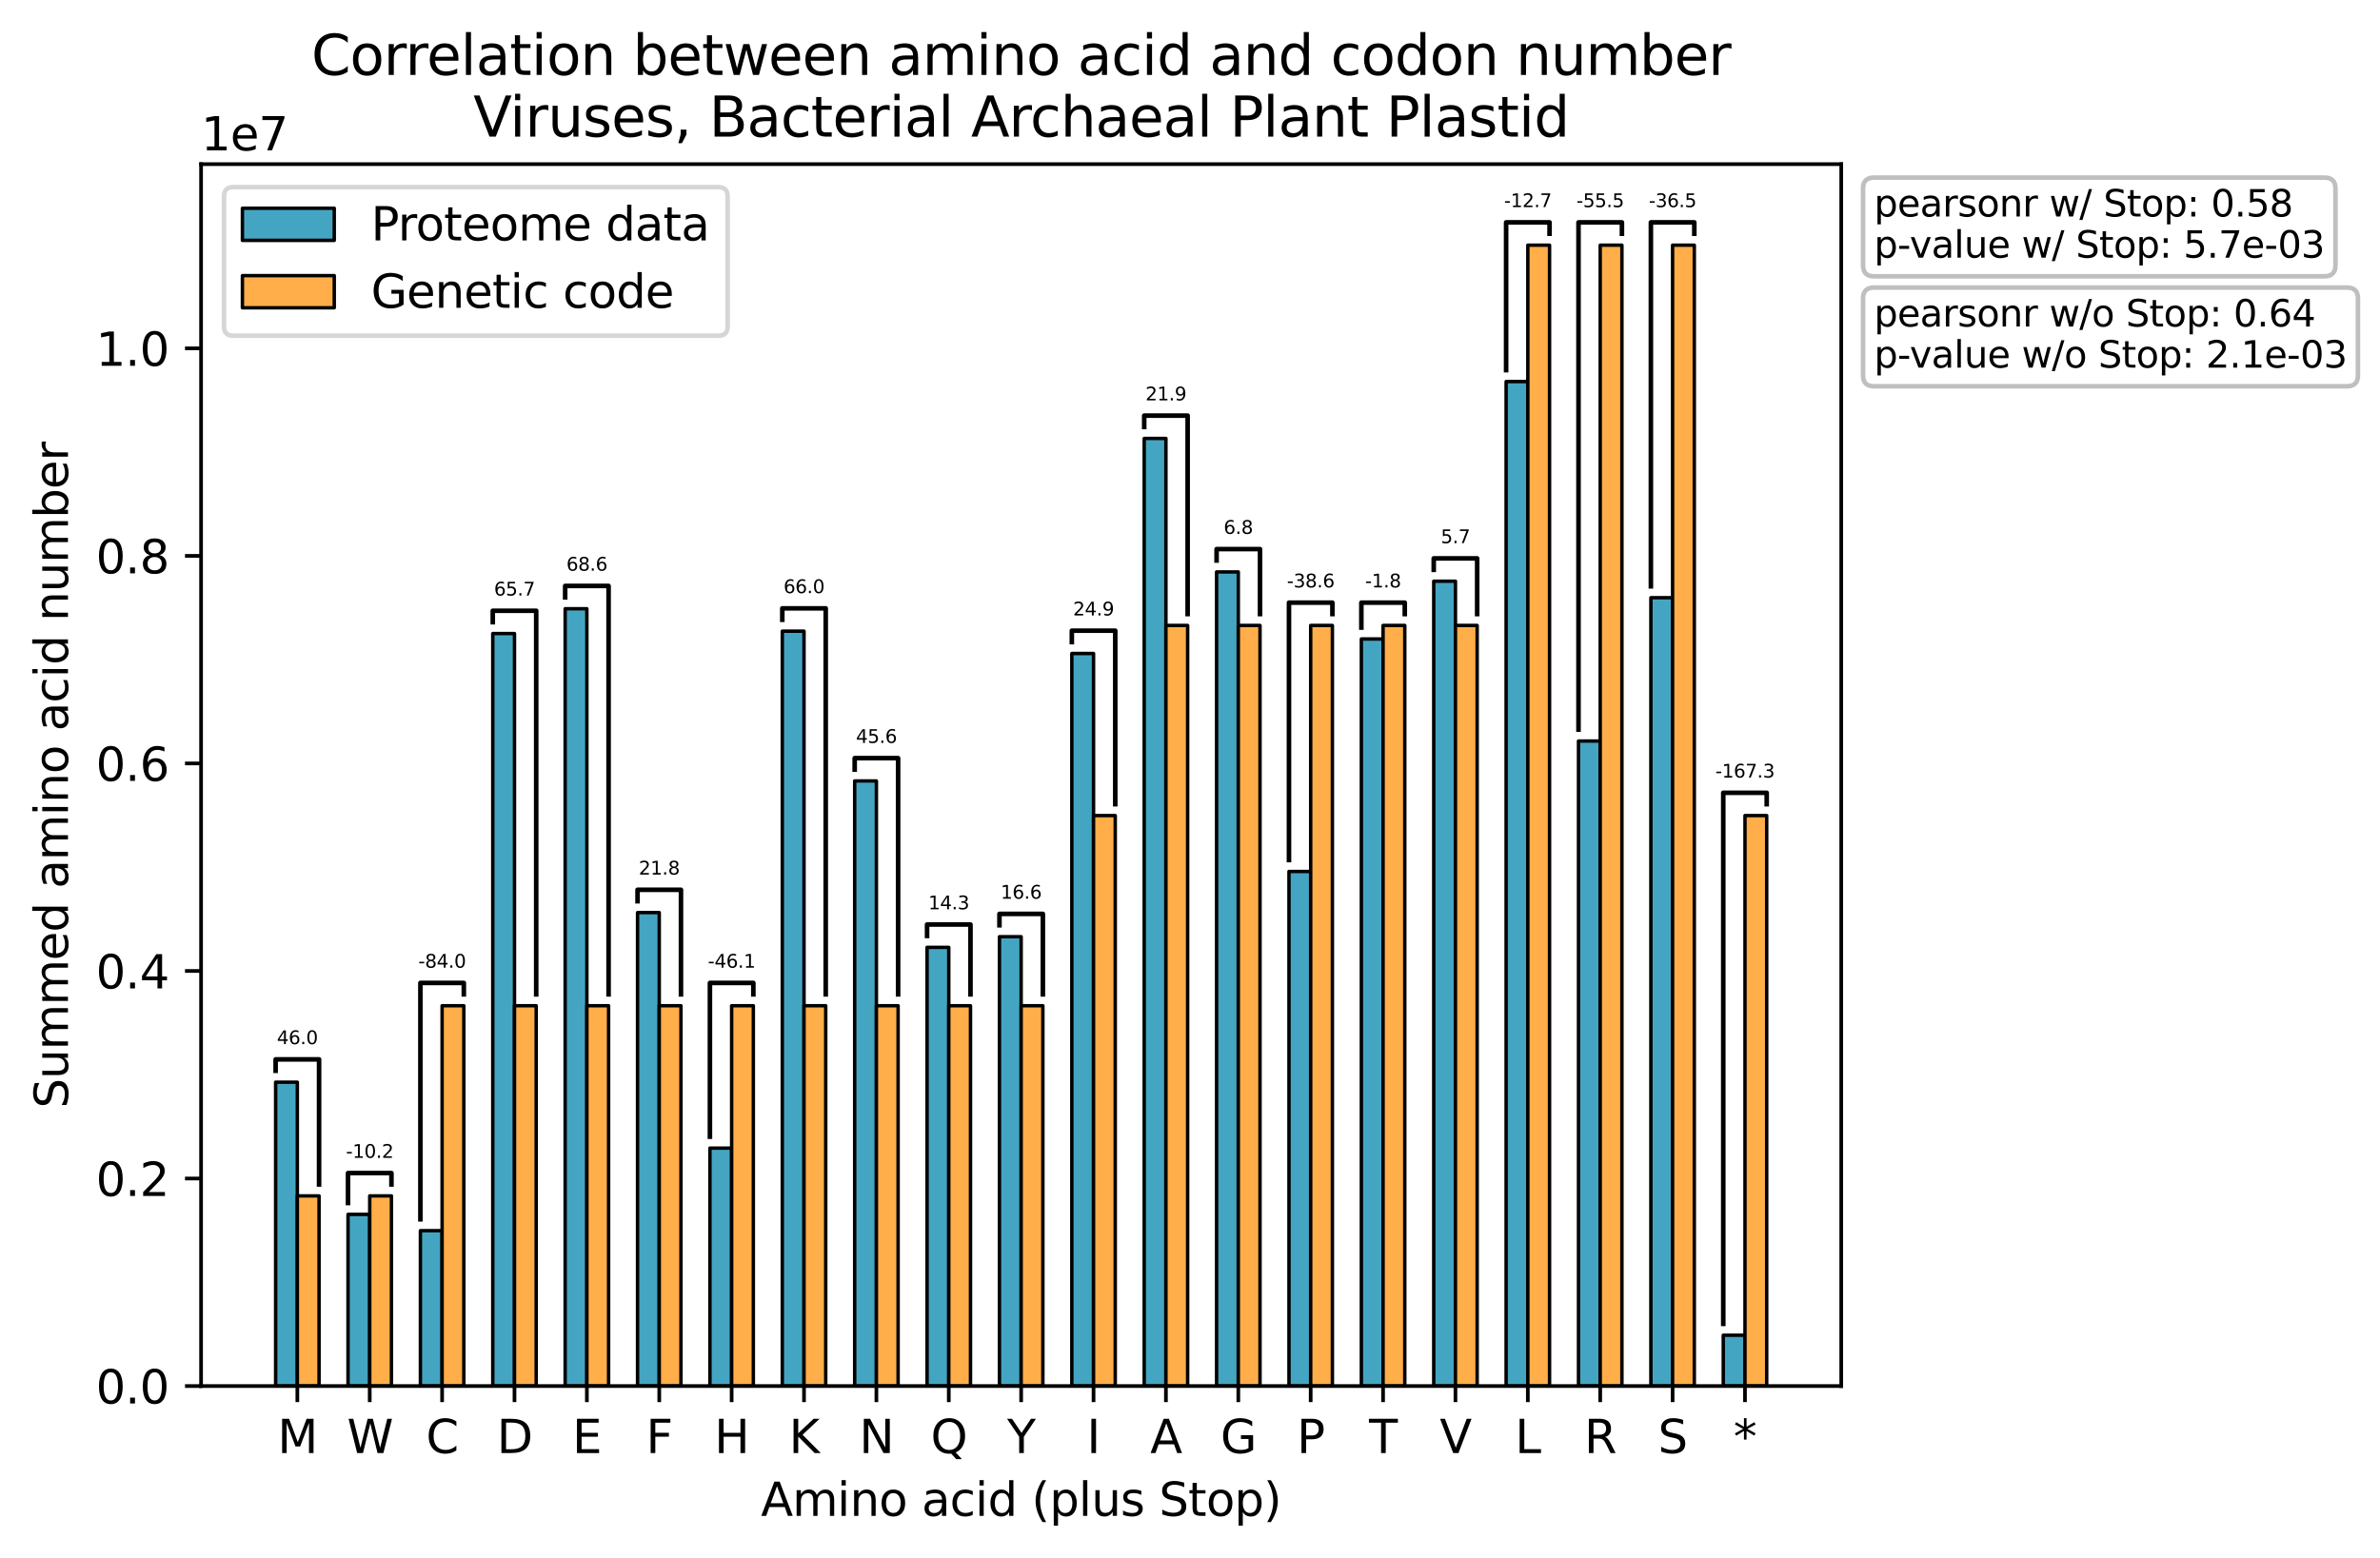 <?xml version="1.0" encoding="utf-8" standalone="no"?>
<!DOCTYPE svg PUBLIC "-//W3C//DTD SVG 1.1//EN"
  "http://www.w3.org/Graphics/SVG/1.1/DTD/svg11.dtd">
<svg xmlns:xlink="http://www.w3.org/1999/xlink" width="518.206pt" height="339.424pt" viewBox="0 0 518.206 339.424" xmlns="http://www.w3.org/2000/svg" version="1.1">
 <defs>
  <style type="text/css">*{stroke-linejoin: round; stroke-linecap: butt}</style>
 </defs>
 <g id="figure_1">
  <g id="patch_1">
   <path d="M 0 339.424 
L 518.206 339.424 
L 518.206 0 
L 0 0 
z
" style="fill: #ffffff"/>
  </g>
  <g id="axes_1">
   <g id="patch_2">
    <path d="M 43.781 301.868 
L 400.901 301.868 
L 400.901 35.755 
L 43.781 35.755 
z
" style="fill: #ffffff"/>
   </g>
   <g id="patch_3">
    <path d="M 60.014 301.868 
L 64.742 301.868 
L 64.742 235.694 
L 60.014 235.694 
z
" clip-path="url(#p2e57c283ac)" style="fill: #44a5c2; stroke: #000000; stroke-width: 0.75; stroke-linejoin: miter"/>
   </g>
   <g id="patch_4">
    <path d="M 75.774 301.868 
L 80.502 301.868 
L 80.502 264.487 
L 75.774 264.487 
z
" clip-path="url(#p2e57c283ac)" style="fill: #44a5c2; stroke: #000000; stroke-width: 0.75; stroke-linejoin: miter"/>
   </g>
   <g id="patch_5">
    <path d="M 91.534 301.868 
L 96.262 301.868 
L 96.262 268.032 
L 91.534 268.032 
z
" clip-path="url(#p2e57c283ac)" style="fill: #44a5c2; stroke: #000000; stroke-width: 0.75; stroke-linejoin: miter"/>
   </g>
   <g id="patch_6">
    <path d="M 107.294 301.868 
L 112.022 301.868 
L 112.022 137.985 
L 107.294 137.985 
z
" clip-path="url(#p2e57c283ac)" style="fill: #44a5c2; stroke: #000000; stroke-width: 0.75; stroke-linejoin: miter"/>
   </g>
   <g id="patch_7">
    <path d="M 123.054 301.868 
L 127.782 301.868 
L 127.782 132.579 
L 123.054 132.579 
z
" clip-path="url(#p2e57c283ac)" style="fill: #44a5c2; stroke: #000000; stroke-width: 0.75; stroke-linejoin: miter"/>
   </g>
   <g id="patch_8">
    <path d="M 138.814 301.868 
L 143.542 301.868 
L 143.542 198.758 
L 138.814 198.758 
z
" clip-path="url(#p2e57c283ac)" style="fill: #44a5c2; stroke: #000000; stroke-width: 0.75; stroke-linejoin: miter"/>
   </g>
   <g id="patch_9">
    <path d="M 154.574 301.868 
L 159.302 301.868 
L 159.302 250.053 
L 154.574 250.053 
z
" clip-path="url(#p2e57c283ac)" style="fill: #44a5c2; stroke: #000000; stroke-width: 0.75; stroke-linejoin: miter"/>
   </g>
   <g id="patch_10">
    <path d="M 170.333 301.868 
L 175.061 301.868 
L 175.061 137.463 
L 170.333 137.463 
z
" clip-path="url(#p2e57c283ac)" style="fill: #44a5c2; stroke: #000000; stroke-width: 0.75; stroke-linejoin: miter"/>
   </g>
   <g id="patch_11">
    <path d="M 186.093 301.868 
L 190.821 301.868 
L 190.821 170.086 
L 186.093 170.086 
z
" clip-path="url(#p2e57c283ac)" style="fill: #44a5c2; stroke: #000000; stroke-width: 0.75; stroke-linejoin: miter"/>
   </g>
   <g id="patch_12">
    <path d="M 201.853 301.868 
L 206.581 301.868 
L 206.581 206.326 
L 201.853 206.326 
z
" clip-path="url(#p2e57c283ac)" style="fill: #44a5c2; stroke: #000000; stroke-width: 0.75; stroke-linejoin: miter"/>
   </g>
   <g id="patch_13">
    <path d="M 217.613 301.868 
L 222.341 301.868 
L 222.341 204.009 
L 217.613 204.009 
z
" clip-path="url(#p2e57c283ac)" style="fill: #44a5c2; stroke: #000000; stroke-width: 0.75; stroke-linejoin: miter"/>
   </g>
   <g id="patch_14">
    <path d="M 233.373 301.868 
L 238.101 301.868 
L 238.101 142.328 
L 233.373 142.328 
z
" clip-path="url(#p2e57c283ac)" style="fill: #44a5c2; stroke: #000000; stroke-width: 0.75; stroke-linejoin: miter"/>
   </g>
   <g id="patch_15">
    <path d="M 249.133 301.868 
L 253.861 301.868 
L 253.861 95.489 
L 249.133 95.489 
z
" clip-path="url(#p2e57c283ac)" style="fill: #44a5c2; stroke: #000000; stroke-width: 0.75; stroke-linejoin: miter"/>
   </g>
   <g id="patch_16">
    <path d="M 264.893 301.868 
L 269.621 301.868 
L 269.621 124.558 
L 264.893 124.558 
z
" clip-path="url(#p2e57c283ac)" style="fill: #44a5c2; stroke: #000000; stroke-width: 0.75; stroke-linejoin: miter"/>
   </g>
   <g id="patch_17">
    <path d="M 280.653 301.868 
L 285.381 301.868 
L 285.381 189.8 
L 280.653 189.8 
z
" clip-path="url(#p2e57c283ac)" style="fill: #44a5c2; stroke: #000000; stroke-width: 0.75; stroke-linejoin: miter"/>
   </g>
   <g id="patch_18">
    <path d="M 296.413 301.868 
L 301.141 301.868 
L 301.141 139.163 
L 296.413 139.163 
z
" clip-path="url(#p2e57c283ac)" style="fill: #44a5c2; stroke: #000000; stroke-width: 0.75; stroke-linejoin: miter"/>
   </g>
   <g id="patch_19">
    <path d="M 312.173 301.868 
L 316.901 301.868 
L 316.901 126.582 
L 312.173 126.582 
z
" clip-path="url(#p2e57c283ac)" style="fill: #44a5c2; stroke: #000000; stroke-width: 0.75; stroke-linejoin: miter"/>
   </g>
   <g id="patch_20">
    <path d="M 327.933 301.868 
L 332.661 301.868 
L 332.661 83.099 
L 327.933 83.099 
z
" clip-path="url(#p2e57c283ac)" style="fill: #44a5c2; stroke: #000000; stroke-width: 0.75; stroke-linejoin: miter"/>
   </g>
   <g id="patch_21">
    <path d="M 343.693 301.868 
L 348.421 301.868 
L 348.421 161.389 
L 343.693 161.389 
z
" clip-path="url(#p2e57c283ac)" style="fill: #44a5c2; stroke: #000000; stroke-width: 0.75; stroke-linejoin: miter"/>
   </g>
   <g id="patch_22">
    <path d="M 359.453 301.868 
L 364.181 301.868 
L 364.181 130.177 
L 359.453 130.177 
z
" clip-path="url(#p2e57c283ac)" style="fill: #44a5c2; stroke: #000000; stroke-width: 0.75; stroke-linejoin: miter"/>
   </g>
   <g id="patch_23">
    <path d="M 375.213 301.868 
L 379.941 301.868 
L 379.941 290.807 
L 375.213 290.807 
z
" clip-path="url(#p2e57c283ac)" style="fill: #44a5c2; stroke: #000000; stroke-width: 0.75; stroke-linejoin: miter"/>
   </g>
   <g id="patch_24">
    <path d="M 64.742 301.868 
L 69.47 301.868 
L 69.47 260.456 
L 64.742 260.456 
z
" clip-path="url(#p2e57c283ac)" style="fill: #ffae49; stroke: #000000; stroke-width: 0.75; stroke-linejoin: miter"/>
   </g>
   <g id="patch_25">
    <path d="M 80.502 301.868 
L 85.23 301.868 
L 85.23 260.456 
L 80.502 260.456 
z
" clip-path="url(#p2e57c283ac)" style="fill: #ffae49; stroke: #000000; stroke-width: 0.75; stroke-linejoin: miter"/>
   </g>
   <g id="patch_26">
    <path d="M 96.262 301.868 
L 100.99 301.868 
L 100.99 219.044 
L 96.262 219.044 
z
" clip-path="url(#p2e57c283ac)" style="fill: #ffae49; stroke: #000000; stroke-width: 0.75; stroke-linejoin: miter"/>
   </g>
   <g id="patch_27">
    <path d="M 112.022 301.868 
L 116.75 301.868 
L 116.75 219.044 
L 112.022 219.044 
z
" clip-path="url(#p2e57c283ac)" style="fill: #ffae49; stroke: #000000; stroke-width: 0.75; stroke-linejoin: miter"/>
   </g>
   <g id="patch_28">
    <path d="M 127.782 301.868 
L 132.51 301.868 
L 132.51 219.044 
L 127.782 219.044 
z
" clip-path="url(#p2e57c283ac)" style="fill: #ffae49; stroke: #000000; stroke-width: 0.75; stroke-linejoin: miter"/>
   </g>
   <g id="patch_29">
    <path d="M 143.542 301.868 
L 148.27 301.868 
L 148.27 219.044 
L 143.542 219.044 
z
" clip-path="url(#p2e57c283ac)" style="fill: #ffae49; stroke: #000000; stroke-width: 0.75; stroke-linejoin: miter"/>
   </g>
   <g id="patch_30">
    <path d="M 159.302 301.868 
L 164.03 301.868 
L 164.03 219.044 
L 159.302 219.044 
z
" clip-path="url(#p2e57c283ac)" style="fill: #ffae49; stroke: #000000; stroke-width: 0.75; stroke-linejoin: miter"/>
   </g>
   <g id="patch_31">
    <path d="M 175.061 301.868 
L 179.789 301.868 
L 179.789 219.044 
L 175.061 219.044 
z
" clip-path="url(#p2e57c283ac)" style="fill: #ffae49; stroke: #000000; stroke-width: 0.75; stroke-linejoin: miter"/>
   </g>
   <g id="patch_32">
    <path d="M 190.821 301.868 
L 195.549 301.868 
L 195.549 219.044 
L 190.821 219.044 
z
" clip-path="url(#p2e57c283ac)" style="fill: #ffae49; stroke: #000000; stroke-width: 0.75; stroke-linejoin: miter"/>
   </g>
   <g id="patch_33">
    <path d="M 206.581 301.868 
L 211.309 301.868 
L 211.309 219.044 
L 206.581 219.044 
z
" clip-path="url(#p2e57c283ac)" style="fill: #ffae49; stroke: #000000; stroke-width: 0.75; stroke-linejoin: miter"/>
   </g>
   <g id="patch_34">
    <path d="M 222.341 301.868 
L 227.069 301.868 
L 227.069 219.044 
L 222.341 219.044 
z
" clip-path="url(#p2e57c283ac)" style="fill: #ffae49; stroke: #000000; stroke-width: 0.75; stroke-linejoin: miter"/>
   </g>
   <g id="patch_35">
    <path d="M 238.101 301.868 
L 242.829 301.868 
L 242.829 177.632 
L 238.101 177.632 
z
" clip-path="url(#p2e57c283ac)" style="fill: #ffae49; stroke: #000000; stroke-width: 0.75; stroke-linejoin: miter"/>
   </g>
   <g id="patch_36">
    <path d="M 253.861 301.868 
L 258.589 301.868 
L 258.589 136.22 
L 253.861 136.22 
z
" clip-path="url(#p2e57c283ac)" style="fill: #ffae49; stroke: #000000; stroke-width: 0.75; stroke-linejoin: miter"/>
   </g>
   <g id="patch_37">
    <path d="M 269.621 301.868 
L 274.349 301.868 
L 274.349 136.22 
L 269.621 136.22 
z
" clip-path="url(#p2e57c283ac)" style="fill: #ffae49; stroke: #000000; stroke-width: 0.75; stroke-linejoin: miter"/>
   </g>
   <g id="patch_38">
    <path d="M 285.381 301.868 
L 290.109 301.868 
L 290.109 136.22 
L 285.381 136.22 
z
" clip-path="url(#p2e57c283ac)" style="fill: #ffae49; stroke: #000000; stroke-width: 0.75; stroke-linejoin: miter"/>
   </g>
   <g id="patch_39">
    <path d="M 301.141 301.868 
L 305.869 301.868 
L 305.869 136.22 
L 301.141 136.22 
z
" clip-path="url(#p2e57c283ac)" style="fill: #ffae49; stroke: #000000; stroke-width: 0.75; stroke-linejoin: miter"/>
   </g>
   <g id="patch_40">
    <path d="M 316.901 301.868 
L 321.629 301.868 
L 321.629 136.22 
L 316.901 136.22 
z
" clip-path="url(#p2e57c283ac)" style="fill: #ffae49; stroke: #000000; stroke-width: 0.75; stroke-linejoin: miter"/>
   </g>
   <g id="patch_41">
    <path d="M 332.661 301.868 
L 337.389 301.868 
L 337.389 53.397 
L 332.661 53.397 
z
" clip-path="url(#p2e57c283ac)" style="fill: #ffae49; stroke: #000000; stroke-width: 0.75; stroke-linejoin: miter"/>
   </g>
   <g id="patch_42">
    <path d="M 348.421 301.868 
L 353.149 301.868 
L 353.149 53.397 
L 348.421 53.397 
z
" clip-path="url(#p2e57c283ac)" style="fill: #ffae49; stroke: #000000; stroke-width: 0.75; stroke-linejoin: miter"/>
   </g>
   <g id="patch_43">
    <path d="M 364.181 301.868 
L 368.909 301.868 
L 368.909 53.397 
L 364.181 53.397 
z
" clip-path="url(#p2e57c283ac)" style="fill: #ffae49; stroke: #000000; stroke-width: 0.75; stroke-linejoin: miter"/>
   </g>
   <g id="patch_44">
    <path d="M 379.941 301.868 
L 384.669 301.868 
L 384.669 177.632 
L 379.941 177.632 
z
" clip-path="url(#p2e57c283ac)" style="fill: #ffae49; stroke: #000000; stroke-width: 0.75; stroke-linejoin: miter"/>
   </g>
   <g id="matplotlib.axis_1">
    <g id="xtick_1">
     <g id="line2d_1">
      <defs>
       <path id="m04bd70e9e0" d="M 0 0 
L 0 3.5 
" style="stroke: #000000; stroke-width: 0.8"/>
      </defs>
      <g>
       <use xlink:href="#m04bd70e9e0" x="64.742" y="301.868" style="stroke: #000000; stroke-width: 0.8"/>
      </g>
     </g>
     <g id="text_1">
      <!-- M -->
      <g transform="translate(60.428 316.466) scale(0.1 -0.1)">
       <defs>
        <path id="DejaVuSans-4d" d="M 628 4666 
L 1569 4666 
L 2759 1491 
L 3956 4666 
L 4897 4666 
L 4897 0 
L 4281 0 
L 4281 4097 
L 3078 897 
L 2444 897 
L 1241 4097 
L 1241 0 
L 628 0 
L 628 4666 
z
" transform="scale(0.016)"/>
       </defs>
       <use xlink:href="#DejaVuSans-4d"/>
      </g>
     </g>
    </g>
    <g id="xtick_2">
     <g id="line2d_2">
      <g>
       <use xlink:href="#m04bd70e9e0" x="80.502" y="301.868" style="stroke: #000000; stroke-width: 0.8"/>
      </g>
     </g>
     <g id="text_2">
      <!-- W -->
      <g transform="translate(75.558 316.466) scale(0.1 -0.1)">
       <defs>
        <path id="DejaVuSans-57" d="M 213 4666 
L 850 4666 
L 1831 722 
L 2809 4666 
L 3519 4666 
L 4500 722 
L 5478 4666 
L 6119 4666 
L 4947 0 
L 4153 0 
L 3169 4050 
L 2175 0 
L 1381 0 
L 213 4666 
z
" transform="scale(0.016)"/>
       </defs>
       <use xlink:href="#DejaVuSans-57"/>
      </g>
     </g>
    </g>
    <g id="xtick_3">
     <g id="line2d_3">
      <g>
       <use xlink:href="#m04bd70e9e0" x="96.262" y="301.868" style="stroke: #000000; stroke-width: 0.8"/>
      </g>
     </g>
     <g id="text_3">
      <!-- C -->
      <g transform="translate(92.77 316.466) scale(0.1 -0.1)">
       <defs>
        <path id="DejaVuSans-43" d="M 4122 4306 
L 4122 3641 
Q 3803 3938 3442 4084 
Q 3081 4231 2675 4231 
Q 1875 4231 1450 3742 
Q 1025 3253 1025 2328 
Q 1025 1406 1450 917 
Q 1875 428 2675 428 
Q 3081 428 3442 575 
Q 3803 722 4122 1019 
L 4122 359 
Q 3791 134 3420 21 
Q 3050 -91 2638 -91 
Q 1578 -91 968 557 
Q 359 1206 359 2328 
Q 359 3453 968 4101 
Q 1578 4750 2638 4750 
Q 3056 4750 3426 4639 
Q 3797 4528 4122 4306 
z
" transform="scale(0.016)"/>
       </defs>
       <use xlink:href="#DejaVuSans-43"/>
      </g>
     </g>
    </g>
    <g id="xtick_4">
     <g id="line2d_4">
      <g>
       <use xlink:href="#m04bd70e9e0" x="112.022" y="301.868" style="stroke: #000000; stroke-width: 0.8"/>
      </g>
     </g>
     <g id="text_4">
      <!-- D -->
      <g transform="translate(108.172 316.466) scale(0.1 -0.1)">
       <defs>
        <path id="DejaVuSans-44" d="M 1259 4147 
L 1259 519 
L 2022 519 
Q 2988 519 3436 956 
Q 3884 1394 3884 2338 
Q 3884 3275 3436 3711 
Q 2988 4147 2022 4147 
L 1259 4147 
z
M 628 4666 
L 1925 4666 
Q 3281 4666 3915 4102 
Q 4550 3538 4550 2338 
Q 4550 1131 3912 565 
Q 3275 0 1925 0 
L 628 0 
L 628 4666 
z
" transform="scale(0.016)"/>
       </defs>
       <use xlink:href="#DejaVuSans-44"/>
      </g>
     </g>
    </g>
    <g id="xtick_5">
     <g id="line2d_5">
      <g>
       <use xlink:href="#m04bd70e9e0" x="127.782" y="301.868" style="stroke: #000000; stroke-width: 0.8"/>
      </g>
     </g>
     <g id="text_5">
      <!-- E -->
      <g transform="translate(124.622 316.466) scale(0.1 -0.1)">
       <defs>
        <path id="DejaVuSans-45" d="M 628 4666 
L 3578 4666 
L 3578 4134 
L 1259 4134 
L 1259 2753 
L 3481 2753 
L 3481 2222 
L 1259 2222 
L 1259 531 
L 3634 531 
L 3634 0 
L 628 0 
L 628 4666 
z
" transform="scale(0.016)"/>
       </defs>
       <use xlink:href="#DejaVuSans-45"/>
      </g>
     </g>
    </g>
    <g id="xtick_6">
     <g id="line2d_6">
      <g>
       <use xlink:href="#m04bd70e9e0" x="143.542" y="301.868" style="stroke: #000000; stroke-width: 0.8"/>
      </g>
     </g>
     <g id="text_6">
      <!-- F -->
      <g transform="translate(140.666 316.466) scale(0.1 -0.1)">
       <defs>
        <path id="DejaVuSans-46" d="M 628 4666 
L 3309 4666 
L 3309 4134 
L 1259 4134 
L 1259 2759 
L 3109 2759 
L 3109 2228 
L 1259 2228 
L 1259 0 
L 628 0 
L 628 4666 
z
" transform="scale(0.016)"/>
       </defs>
       <use xlink:href="#DejaVuSans-46"/>
      </g>
     </g>
    </g>
    <g id="xtick_7">
     <g id="line2d_7">
      <g>
       <use xlink:href="#m04bd70e9e0" x="159.302" y="301.868" style="stroke: #000000; stroke-width: 0.8"/>
      </g>
     </g>
     <g id="text_7">
      <!-- H -->
      <g transform="translate(155.541 316.466) scale(0.1 -0.1)">
       <defs>
        <path id="DejaVuSans-48" d="M 628 4666 
L 1259 4666 
L 1259 2753 
L 3553 2753 
L 3553 4666 
L 4184 4666 
L 4184 0 
L 3553 0 
L 3553 2222 
L 1259 2222 
L 1259 0 
L 628 0 
L 628 4666 
z
" transform="scale(0.016)"/>
       </defs>
       <use xlink:href="#DejaVuSans-48"/>
      </g>
     </g>
    </g>
    <g id="xtick_8">
     <g id="line2d_8">
      <g>
       <use xlink:href="#m04bd70e9e0" x="175.061" y="301.868" style="stroke: #000000; stroke-width: 0.8"/>
      </g>
     </g>
     <g id="text_8">
      <!-- K -->
      <g transform="translate(171.783 316.466) scale(0.1 -0.1)">
       <defs>
        <path id="DejaVuSans-4b" d="M 628 4666 
L 1259 4666 
L 1259 2694 
L 3353 4666 
L 4166 4666 
L 1850 2491 
L 4331 0 
L 3500 0 
L 1259 2247 
L 1259 0 
L 628 0 
L 628 4666 
z
" transform="scale(0.016)"/>
       </defs>
       <use xlink:href="#DejaVuSans-4b"/>
      </g>
     </g>
    </g>
    <g id="xtick_9">
     <g id="line2d_9">
      <g>
       <use xlink:href="#m04bd70e9e0" x="190.821" y="301.868" style="stroke: #000000; stroke-width: 0.8"/>
      </g>
     </g>
     <g id="text_9">
      <!-- N -->
      <g transform="translate(187.081 316.466) scale(0.1 -0.1)">
       <defs>
        <path id="DejaVuSans-4e" d="M 628 4666 
L 1478 4666 
L 3547 763 
L 3547 4666 
L 4159 4666 
L 4159 0 
L 3309 0 
L 1241 3903 
L 1241 0 
L 628 0 
L 628 4666 
z
" transform="scale(0.016)"/>
       </defs>
       <use xlink:href="#DejaVuSans-4e"/>
      </g>
     </g>
    </g>
    <g id="xtick_10">
     <g id="line2d_10">
      <g>
       <use xlink:href="#m04bd70e9e0" x="206.581" y="301.868" style="stroke: #000000; stroke-width: 0.8"/>
      </g>
     </g>
     <g id="text_10">
      <!-- Q -->
      <g transform="translate(202.645 316.466) scale(0.1 -0.1)">
       <defs>
        <path id="DejaVuSans-51" d="M 2522 4238 
Q 1834 4238 1429 3725 
Q 1025 3213 1025 2328 
Q 1025 1447 1429 934 
Q 1834 422 2522 422 
Q 3209 422 3611 934 
Q 4013 1447 4013 2328 
Q 4013 3213 3611 3725 
Q 3209 4238 2522 4238 
z
M 3406 84 
L 4238 -825 
L 3475 -825 
L 2784 -78 
Q 2681 -84 2626 -87 
Q 2572 -91 2522 -91 
Q 1538 -91 948 567 
Q 359 1225 359 2328 
Q 359 3434 948 4092 
Q 1538 4750 2522 4750 
Q 3503 4750 4090 4092 
Q 4678 3434 4678 2328 
Q 4678 1516 4351 937 
Q 4025 359 3406 84 
z
" transform="scale(0.016)"/>
       </defs>
       <use xlink:href="#DejaVuSans-51"/>
      </g>
     </g>
    </g>
    <g id="xtick_11">
     <g id="line2d_11">
      <g>
       <use xlink:href="#m04bd70e9e0" x="222.341" y="301.868" style="stroke: #000000; stroke-width: 0.8"/>
      </g>
     </g>
     <g id="text_11">
      <!-- Y -->
      <g transform="translate(219.287 316.466) scale(0.1 -0.1)">
       <defs>
        <path id="DejaVuSans-59" d="M -13 4666 
L 666 4666 
L 1959 2747 
L 3244 4666 
L 3922 4666 
L 2272 2222 
L 2272 0 
L 1638 0 
L 1638 2222 
L -13 4666 
z
" transform="scale(0.016)"/>
       </defs>
       <use xlink:href="#DejaVuSans-59"/>
      </g>
     </g>
    </g>
    <g id="xtick_12">
     <g id="line2d_12">
      <g>
       <use xlink:href="#m04bd70e9e0" x="238.101" y="301.868" style="stroke: #000000; stroke-width: 0.8"/>
      </g>
     </g>
     <g id="text_12">
      <!-- I -->
      <g transform="translate(236.626 316.466) scale(0.1 -0.1)">
       <defs>
        <path id="DejaVuSans-49" d="M 628 4666 
L 1259 4666 
L 1259 0 
L 628 0 
L 628 4666 
z
" transform="scale(0.016)"/>
       </defs>
       <use xlink:href="#DejaVuSans-49"/>
      </g>
     </g>
    </g>
    <g id="xtick_13">
     <g id="line2d_13">
      <g>
       <use xlink:href="#m04bd70e9e0" x="253.861" y="301.868" style="stroke: #000000; stroke-width: 0.8"/>
      </g>
     </g>
     <g id="text_13">
      <!-- A -->
      <g transform="translate(250.441 316.466) scale(0.1 -0.1)">
       <defs>
        <path id="DejaVuSans-41" d="M 2188 4044 
L 1331 1722 
L 3047 1722 
L 2188 4044 
z
M 1831 4666 
L 2547 4666 
L 4325 0 
L 3669 0 
L 3244 1197 
L 1141 1197 
L 716 0 
L 50 0 
L 1831 4666 
z
" transform="scale(0.016)"/>
       </defs>
       <use xlink:href="#DejaVuSans-41"/>
      </g>
     </g>
    </g>
    <g id="xtick_14">
     <g id="line2d_14">
      <g>
       <use xlink:href="#m04bd70e9e0" x="269.621" y="301.868" style="stroke: #000000; stroke-width: 0.8"/>
      </g>
     </g>
     <g id="text_14">
      <!-- G -->
      <g transform="translate(265.747 316.466) scale(0.1 -0.1)">
       <defs>
        <path id="DejaVuSans-47" d="M 3809 666 
L 3809 1919 
L 2778 1919 
L 2778 2438 
L 4434 2438 
L 4434 434 
Q 4069 175 3628 42 
Q 3188 -91 2688 -91 
Q 1594 -91 976 548 
Q 359 1188 359 2328 
Q 359 3472 976 4111 
Q 1594 4750 2688 4750 
Q 3144 4750 3555 4637 
Q 3966 4525 4313 4306 
L 4313 3634 
Q 3963 3931 3569 4081 
Q 3175 4231 2741 4231 
Q 1884 4231 1454 3753 
Q 1025 3275 1025 2328 
Q 1025 1384 1454 906 
Q 1884 428 2741 428 
Q 3075 428 3337 486 
Q 3600 544 3809 666 
z
" transform="scale(0.016)"/>
       </defs>
       <use xlink:href="#DejaVuSans-47"/>
      </g>
     </g>
    </g>
    <g id="xtick_15">
     <g id="line2d_15">
      <g>
       <use xlink:href="#m04bd70e9e0" x="285.381" y="301.868" style="stroke: #000000; stroke-width: 0.8"/>
      </g>
     </g>
     <g id="text_15">
      <!-- P -->
      <g transform="translate(282.366 316.466) scale(0.1 -0.1)">
       <defs>
        <path id="DejaVuSans-50" d="M 1259 4147 
L 1259 2394 
L 2053 2394 
Q 2494 2394 2734 2622 
Q 2975 2850 2975 3272 
Q 2975 3691 2734 3919 
Q 2494 4147 2053 4147 
L 1259 4147 
z
M 628 4666 
L 2053 4666 
Q 2838 4666 3239 4311 
Q 3641 3956 3641 3272 
Q 3641 2581 3239 2228 
Q 2838 1875 2053 1875 
L 1259 1875 
L 1259 0 
L 628 0 
L 628 4666 
z
" transform="scale(0.016)"/>
       </defs>
       <use xlink:href="#DejaVuSans-50"/>
      </g>
     </g>
    </g>
    <g id="xtick_16">
     <g id="line2d_16">
      <g>
       <use xlink:href="#m04bd70e9e0" x="301.141" y="301.868" style="stroke: #000000; stroke-width: 0.8"/>
      </g>
     </g>
     <g id="text_16">
      <!-- T -->
      <g transform="translate(298.087 316.466) scale(0.1 -0.1)">
       <defs>
        <path id="DejaVuSans-54" d="M -19 4666 
L 3928 4666 
L 3928 4134 
L 2272 4134 
L 2272 0 
L 1638 0 
L 1638 4134 
L -19 4134 
L -19 4666 
z
" transform="scale(0.016)"/>
       </defs>
       <use xlink:href="#DejaVuSans-54"/>
      </g>
     </g>
    </g>
    <g id="xtick_17">
     <g id="line2d_17">
      <g>
       <use xlink:href="#m04bd70e9e0" x="316.901" y="301.868" style="stroke: #000000; stroke-width: 0.8"/>
      </g>
     </g>
     <g id="text_17">
      <!-- V -->
      <g transform="translate(313.481 316.466) scale(0.1 -0.1)">
       <defs>
        <path id="DejaVuSans-56" d="M 1831 0 
L 50 4666 
L 709 4666 
L 2188 738 
L 3669 4666 
L 4325 4666 
L 2547 0 
L 1831 0 
z
" transform="scale(0.016)"/>
       </defs>
       <use xlink:href="#DejaVuSans-56"/>
      </g>
     </g>
    </g>
    <g id="xtick_18">
     <g id="line2d_18">
      <g>
       <use xlink:href="#m04bd70e9e0" x="332.661" y="301.868" style="stroke: #000000; stroke-width: 0.8"/>
      </g>
     </g>
     <g id="text_18">
      <!-- L -->
      <g transform="translate(329.875 316.466) scale(0.1 -0.1)">
       <defs>
        <path id="DejaVuSans-4c" d="M 628 4666 
L 1259 4666 
L 1259 531 
L 3531 531 
L 3531 0 
L 628 0 
L 628 4666 
z
" transform="scale(0.016)"/>
       </defs>
       <use xlink:href="#DejaVuSans-4c"/>
      </g>
     </g>
    </g>
    <g id="xtick_19">
     <g id="line2d_19">
      <g>
       <use xlink:href="#m04bd70e9e0" x="348.421" y="301.868" style="stroke: #000000; stroke-width: 0.8"/>
      </g>
     </g>
     <g id="text_19">
      <!-- R -->
      <g transform="translate(344.946 316.466) scale(0.1 -0.1)">
       <defs>
        <path id="DejaVuSans-52" d="M 2841 2188 
Q 3044 2119 3236 1894 
Q 3428 1669 3622 1275 
L 4263 0 
L 3584 0 
L 2988 1197 
Q 2756 1666 2539 1819 
Q 2322 1972 1947 1972 
L 1259 1972 
L 1259 0 
L 628 0 
L 628 4666 
L 2053 4666 
Q 2853 4666 3247 4331 
Q 3641 3997 3641 3322 
Q 3641 2881 3436 2590 
Q 3231 2300 2841 2188 
z
M 1259 4147 
L 1259 2491 
L 2053 2491 
Q 2509 2491 2742 2702 
Q 2975 2913 2975 3322 
Q 2975 3731 2742 3939 
Q 2509 4147 2053 4147 
L 1259 4147 
z
" transform="scale(0.016)"/>
       </defs>
       <use xlink:href="#DejaVuSans-52"/>
      </g>
     </g>
    </g>
    <g id="xtick_20">
     <g id="line2d_20">
      <g>
       <use xlink:href="#m04bd70e9e0" x="364.181" y="301.868" style="stroke: #000000; stroke-width: 0.8"/>
      </g>
     </g>
     <g id="text_20">
      <!-- S -->
      <g transform="translate(361.006 316.466) scale(0.1 -0.1)">
       <defs>
        <path id="DejaVuSans-53" d="M 3425 4513 
L 3425 3897 
Q 3066 4069 2747 4153 
Q 2428 4238 2131 4238 
Q 1616 4238 1336 4038 
Q 1056 3838 1056 3469 
Q 1056 3159 1242 3001 
Q 1428 2844 1947 2747 
L 2328 2669 
Q 3034 2534 3370 2195 
Q 3706 1856 3706 1288 
Q 3706 609 3251 259 
Q 2797 -91 1919 -91 
Q 1588 -91 1214 -16 
Q 841 59 441 206 
L 441 856 
Q 825 641 1194 531 
Q 1563 422 1919 422 
Q 2459 422 2753 634 
Q 3047 847 3047 1241 
Q 3047 1584 2836 1778 
Q 2625 1972 2144 2069 
L 1759 2144 
Q 1053 2284 737 2584 
Q 422 2884 422 3419 
Q 422 4038 858 4394 
Q 1294 4750 2059 4750 
Q 2388 4750 2728 4690 
Q 3069 4631 3425 4513 
z
" transform="scale(0.016)"/>
       </defs>
       <use xlink:href="#DejaVuSans-53"/>
      </g>
     </g>
    </g>
    <g id="xtick_21">
     <g id="line2d_21">
      <g>
       <use xlink:href="#m04bd70e9e0" x="379.941" y="301.868" style="stroke: #000000; stroke-width: 0.8"/>
      </g>
     </g>
     <g id="text_21">
      <!-- * -->
      <g transform="translate(377.441 316.466) scale(0.1 -0.1)">
       <defs>
        <path id="DejaVuSans-2a" d="M 3009 3897 
L 1888 3291 
L 3009 2681 
L 2828 2375 
L 1778 3009 
L 1778 1831 
L 1422 1831 
L 1422 3009 
L 372 2375 
L 191 2681 
L 1313 3291 
L 191 3897 
L 372 4206 
L 1422 3572 
L 1422 4750 
L 1778 4750 
L 1778 3572 
L 2828 4206 
L 3009 3897 
z
" transform="scale(0.016)"/>
       </defs>
       <use xlink:href="#DejaVuSans-2a"/>
      </g>
     </g>
    </g>
    <g id="text_22">
     <!-- Amino acid (plus Stop) -->
     <g transform="translate(165.683 330.144) scale(0.1 -0.1)">
      <defs>
       <path id="DejaVuSans-6d" d="M 3328 2828 
Q 3544 3216 3844 3400 
Q 4144 3584 4550 3584 
Q 5097 3584 5394 3201 
Q 5691 2819 5691 2113 
L 5691 0 
L 5113 0 
L 5113 2094 
Q 5113 2597 4934 2840 
Q 4756 3084 4391 3084 
Q 3944 3084 3684 2787 
Q 3425 2491 3425 1978 
L 3425 0 
L 2847 0 
L 2847 2094 
Q 2847 2600 2669 2842 
Q 2491 3084 2119 3084 
Q 1678 3084 1418 2786 
Q 1159 2488 1159 1978 
L 1159 0 
L 581 0 
L 581 3500 
L 1159 3500 
L 1159 2956 
Q 1356 3278 1631 3431 
Q 1906 3584 2284 3584 
Q 2666 3584 2933 3390 
Q 3200 3197 3328 2828 
z
" transform="scale(0.016)"/>
       <path id="DejaVuSans-69" d="M 603 3500 
L 1178 3500 
L 1178 0 
L 603 0 
L 603 3500 
z
M 603 4863 
L 1178 4863 
L 1178 4134 
L 603 4134 
L 603 4863 
z
" transform="scale(0.016)"/>
       <path id="DejaVuSans-6e" d="M 3513 2113 
L 3513 0 
L 2938 0 
L 2938 2094 
Q 2938 2591 2744 2837 
Q 2550 3084 2163 3084 
Q 1697 3084 1428 2787 
Q 1159 2491 1159 1978 
L 1159 0 
L 581 0 
L 581 3500 
L 1159 3500 
L 1159 2956 
Q 1366 3272 1645 3428 
Q 1925 3584 2291 3584 
Q 2894 3584 3203 3211 
Q 3513 2838 3513 2113 
z
" transform="scale(0.016)"/>
       <path id="DejaVuSans-6f" d="M 1959 3097 
Q 1497 3097 1228 2736 
Q 959 2375 959 1747 
Q 959 1119 1226 758 
Q 1494 397 1959 397 
Q 2419 397 2687 759 
Q 2956 1122 2956 1747 
Q 2956 2369 2687 2733 
Q 2419 3097 1959 3097 
z
M 1959 3584 
Q 2709 3584 3137 3096 
Q 3566 2609 3566 1747 
Q 3566 888 3137 398 
Q 2709 -91 1959 -91 
Q 1206 -91 779 398 
Q 353 888 353 1747 
Q 353 2609 779 3096 
Q 1206 3584 1959 3584 
z
" transform="scale(0.016)"/>
       <path id="DejaVuSans-20" transform="scale(0.016)"/>
       <path id="DejaVuSans-61" d="M 2194 1759 
Q 1497 1759 1228 1600 
Q 959 1441 959 1056 
Q 959 750 1161 570 
Q 1363 391 1709 391 
Q 2188 391 2477 730 
Q 2766 1069 2766 1631 
L 2766 1759 
L 2194 1759 
z
M 3341 1997 
L 3341 0 
L 2766 0 
L 2766 531 
Q 2569 213 2275 61 
Q 1981 -91 1556 -91 
Q 1019 -91 701 211 
Q 384 513 384 1019 
Q 384 1609 779 1909 
Q 1175 2209 1959 2209 
L 2766 2209 
L 2766 2266 
Q 2766 2663 2505 2880 
Q 2244 3097 1772 3097 
Q 1472 3097 1187 3025 
Q 903 2953 641 2809 
L 641 3341 
Q 956 3463 1253 3523 
Q 1550 3584 1831 3584 
Q 2591 3584 2966 3190 
Q 3341 2797 3341 1997 
z
" transform="scale(0.016)"/>
       <path id="DejaVuSans-63" d="M 3122 3366 
L 3122 2828 
Q 2878 2963 2633 3030 
Q 2388 3097 2138 3097 
Q 1578 3097 1268 2742 
Q 959 2388 959 1747 
Q 959 1106 1268 751 
Q 1578 397 2138 397 
Q 2388 397 2633 464 
Q 2878 531 3122 666 
L 3122 134 
Q 2881 22 2623 -34 
Q 2366 -91 2075 -91 
Q 1284 -91 818 406 
Q 353 903 353 1747 
Q 353 2603 823 3093 
Q 1294 3584 2113 3584 
Q 2378 3584 2631 3529 
Q 2884 3475 3122 3366 
z
" transform="scale(0.016)"/>
       <path id="DejaVuSans-64" d="M 2906 2969 
L 2906 4863 
L 3481 4863 
L 3481 0 
L 2906 0 
L 2906 525 
Q 2725 213 2448 61 
Q 2172 -91 1784 -91 
Q 1150 -91 751 415 
Q 353 922 353 1747 
Q 353 2572 751 3078 
Q 1150 3584 1784 3584 
Q 2172 3584 2448 3432 
Q 2725 3281 2906 2969 
z
M 947 1747 
Q 947 1113 1208 752 
Q 1469 391 1925 391 
Q 2381 391 2643 752 
Q 2906 1113 2906 1747 
Q 2906 2381 2643 2742 
Q 2381 3103 1925 3103 
Q 1469 3103 1208 2742 
Q 947 2381 947 1747 
z
" transform="scale(0.016)"/>
       <path id="DejaVuSans-28" d="M 1984 4856 
Q 1566 4138 1362 3434 
Q 1159 2731 1159 2009 
Q 1159 1288 1364 580 
Q 1569 -128 1984 -844 
L 1484 -844 
Q 1016 -109 783 600 
Q 550 1309 550 2009 
Q 550 2706 781 3412 
Q 1013 4119 1484 4856 
L 1984 4856 
z
" transform="scale(0.016)"/>
       <path id="DejaVuSans-70" d="M 1159 525 
L 1159 -1331 
L 581 -1331 
L 581 3500 
L 1159 3500 
L 1159 2969 
Q 1341 3281 1617 3432 
Q 1894 3584 2278 3584 
Q 2916 3584 3314 3078 
Q 3713 2572 3713 1747 
Q 3713 922 3314 415 
Q 2916 -91 2278 -91 
Q 1894 -91 1617 61 
Q 1341 213 1159 525 
z
M 3116 1747 
Q 3116 2381 2855 2742 
Q 2594 3103 2138 3103 
Q 1681 3103 1420 2742 
Q 1159 2381 1159 1747 
Q 1159 1113 1420 752 
Q 1681 391 2138 391 
Q 2594 391 2855 752 
Q 3116 1113 3116 1747 
z
" transform="scale(0.016)"/>
       <path id="DejaVuSans-6c" d="M 603 4863 
L 1178 4863 
L 1178 0 
L 603 0 
L 603 4863 
z
" transform="scale(0.016)"/>
       <path id="DejaVuSans-75" d="M 544 1381 
L 544 3500 
L 1119 3500 
L 1119 1403 
Q 1119 906 1312 657 
Q 1506 409 1894 409 
Q 2359 409 2629 706 
Q 2900 1003 2900 1516 
L 2900 3500 
L 3475 3500 
L 3475 0 
L 2900 0 
L 2900 538 
Q 2691 219 2414 64 
Q 2138 -91 1772 -91 
Q 1169 -91 856 284 
Q 544 659 544 1381 
z
M 1991 3584 
L 1991 3584 
z
" transform="scale(0.016)"/>
       <path id="DejaVuSans-73" d="M 2834 3397 
L 2834 2853 
Q 2591 2978 2328 3040 
Q 2066 3103 1784 3103 
Q 1356 3103 1142 2972 
Q 928 2841 928 2578 
Q 928 2378 1081 2264 
Q 1234 2150 1697 2047 
L 1894 2003 
Q 2506 1872 2764 1633 
Q 3022 1394 3022 966 
Q 3022 478 2636 193 
Q 2250 -91 1575 -91 
Q 1294 -91 989 -36 
Q 684 19 347 128 
L 347 722 
Q 666 556 975 473 
Q 1284 391 1588 391 
Q 1994 391 2212 530 
Q 2431 669 2431 922 
Q 2431 1156 2273 1281 
Q 2116 1406 1581 1522 
L 1381 1569 
Q 847 1681 609 1914 
Q 372 2147 372 2553 
Q 372 3047 722 3315 
Q 1072 3584 1716 3584 
Q 2034 3584 2315 3537 
Q 2597 3491 2834 3397 
z
" transform="scale(0.016)"/>
       <path id="DejaVuSans-74" d="M 1172 4494 
L 1172 3500 
L 2356 3500 
L 2356 3053 
L 1172 3053 
L 1172 1153 
Q 1172 725 1289 603 
Q 1406 481 1766 481 
L 2356 481 
L 2356 0 
L 1766 0 
Q 1100 0 847 248 
Q 594 497 594 1153 
L 594 3053 
L 172 3053 
L 172 3500 
L 594 3500 
L 594 4494 
L 1172 4494 
z
" transform="scale(0.016)"/>
       <path id="DejaVuSans-29" d="M 513 4856 
L 1013 4856 
Q 1481 4119 1714 3412 
Q 1947 2706 1947 2009 
Q 1947 1309 1714 600 
Q 1481 -109 1013 -844 
L 513 -844 
Q 928 -128 1133 580 
Q 1338 1288 1338 2009 
Q 1338 2731 1133 3434 
Q 928 4138 513 4856 
z
" transform="scale(0.016)"/>
      </defs>
      <use xlink:href="#DejaVuSans-41"/>
      <use xlink:href="#DejaVuSans-6d" x="68.408"/>
      <use xlink:href="#DejaVuSans-69" x="165.82"/>
      <use xlink:href="#DejaVuSans-6e" x="193.604"/>
      <use xlink:href="#DejaVuSans-6f" x="256.982"/>
      <use xlink:href="#DejaVuSans-20" x="318.164"/>
      <use xlink:href="#DejaVuSans-61" x="349.951"/>
      <use xlink:href="#DejaVuSans-63" x="411.23"/>
      <use xlink:href="#DejaVuSans-69" x="466.211"/>
      <use xlink:href="#DejaVuSans-64" x="493.994"/>
      <use xlink:href="#DejaVuSans-20" x="557.471"/>
      <use xlink:href="#DejaVuSans-28" x="589.258"/>
      <use xlink:href="#DejaVuSans-70" x="628.271"/>
      <use xlink:href="#DejaVuSans-6c" x="691.748"/>
      <use xlink:href="#DejaVuSans-75" x="719.531"/>
      <use xlink:href="#DejaVuSans-73" x="782.91"/>
      <use xlink:href="#DejaVuSans-20" x="835.01"/>
      <use xlink:href="#DejaVuSans-53" x="866.797"/>
      <use xlink:href="#DejaVuSans-74" x="930.273"/>
      <use xlink:href="#DejaVuSans-6f" x="969.482"/>
      <use xlink:href="#DejaVuSans-70" x="1030.664"/>
      <use xlink:href="#DejaVuSans-29" x="1094.141"/>
     </g>
    </g>
   </g>
   <g id="matplotlib.axis_2">
    <g id="ytick_1">
     <g id="line2d_22">
      <defs>
       <path id="mb5d944908f" d="M 0 0 
L -3.5 0 
" style="stroke: #000000; stroke-width: 0.8"/>
      </defs>
      <g>
       <use xlink:href="#mb5d944908f" x="43.781" y="301.868" style="stroke: #000000; stroke-width: 0.8"/>
      </g>
     </g>
     <g id="text_23">
      <!-- 0.0 -->
      <g transform="translate(20.878 305.667) scale(0.1 -0.1)">
       <defs>
        <path id="DejaVuSans-30" d="M 2034 4250 
Q 1547 4250 1301 3770 
Q 1056 3291 1056 2328 
Q 1056 1369 1301 889 
Q 1547 409 2034 409 
Q 2525 409 2770 889 
Q 3016 1369 3016 2328 
Q 3016 3291 2770 3770 
Q 2525 4250 2034 4250 
z
M 2034 4750 
Q 2819 4750 3233 4129 
Q 3647 3509 3647 2328 
Q 3647 1150 3233 529 
Q 2819 -91 2034 -91 
Q 1250 -91 836 529 
Q 422 1150 422 2328 
Q 422 3509 836 4129 
Q 1250 4750 2034 4750 
z
" transform="scale(0.016)"/>
        <path id="DejaVuSans-2e" d="M 684 794 
L 1344 794 
L 1344 0 
L 684 0 
L 684 794 
z
" transform="scale(0.016)"/>
       </defs>
       <use xlink:href="#DejaVuSans-30"/>
       <use xlink:href="#DejaVuSans-2e" x="63.623"/>
       <use xlink:href="#DejaVuSans-30" x="95.41"/>
      </g>
     </g>
    </g>
    <g id="ytick_2">
     <g id="line2d_23">
      <g>
       <use xlink:href="#mb5d944908f" x="43.781" y="256.667" style="stroke: #000000; stroke-width: 0.8"/>
      </g>
     </g>
     <g id="text_24">
      <!-- 0.2 -->
      <g transform="translate(20.878 260.467) scale(0.1 -0.1)">
       <defs>
        <path id="DejaVuSans-32" d="M 1228 531 
L 3431 531 
L 3431 0 
L 469 0 
L 469 531 
Q 828 903 1448 1529 
Q 2069 2156 2228 2338 
Q 2531 2678 2651 2914 
Q 2772 3150 2772 3378 
Q 2772 3750 2511 3984 
Q 2250 4219 1831 4219 
Q 1534 4219 1204 4116 
Q 875 4013 500 3803 
L 500 4441 
Q 881 4594 1212 4672 
Q 1544 4750 1819 4750 
Q 2544 4750 2975 4387 
Q 3406 4025 3406 3419 
Q 3406 3131 3298 2873 
Q 3191 2616 2906 2266 
Q 2828 2175 2409 1742 
Q 1991 1309 1228 531 
z
" transform="scale(0.016)"/>
       </defs>
       <use xlink:href="#DejaVuSans-30"/>
       <use xlink:href="#DejaVuSans-2e" x="63.623"/>
       <use xlink:href="#DejaVuSans-32" x="95.41"/>
      </g>
     </g>
    </g>
    <g id="ytick_3">
     <g id="line2d_24">
      <g>
       <use xlink:href="#mb5d944908f" x="43.781" y="211.467" style="stroke: #000000; stroke-width: 0.8"/>
      </g>
     </g>
     <g id="text_25">
      <!-- 0.4 -->
      <g transform="translate(20.878 215.267) scale(0.1 -0.1)">
       <defs>
        <path id="DejaVuSans-34" d="M 2419 4116 
L 825 1625 
L 2419 1625 
L 2419 4116 
z
M 2253 4666 
L 3047 4666 
L 3047 1625 
L 3713 1625 
L 3713 1100 
L 3047 1100 
L 3047 0 
L 2419 0 
L 2419 1100 
L 313 1100 
L 313 1709 
L 2253 4666 
z
" transform="scale(0.016)"/>
       </defs>
       <use xlink:href="#DejaVuSans-30"/>
       <use xlink:href="#DejaVuSans-2e" x="63.623"/>
       <use xlink:href="#DejaVuSans-34" x="95.41"/>
      </g>
     </g>
    </g>
    <g id="ytick_4">
     <g id="line2d_25">
      <g>
       <use xlink:href="#mb5d944908f" x="43.781" y="166.267" style="stroke: #000000; stroke-width: 0.8"/>
      </g>
     </g>
     <g id="text_26">
      <!-- 0.6 -->
      <g transform="translate(20.878 170.066) scale(0.1 -0.1)">
       <defs>
        <path id="DejaVuSans-36" d="M 2113 2584 
Q 1688 2584 1439 2293 
Q 1191 2003 1191 1497 
Q 1191 994 1439 701 
Q 1688 409 2113 409 
Q 2538 409 2786 701 
Q 3034 994 3034 1497 
Q 3034 2003 2786 2293 
Q 2538 2584 2113 2584 
z
M 3366 4563 
L 3366 3988 
Q 3128 4100 2886 4159 
Q 2644 4219 2406 4219 
Q 1781 4219 1451 3797 
Q 1122 3375 1075 2522 
Q 1259 2794 1537 2939 
Q 1816 3084 2150 3084 
Q 2853 3084 3261 2657 
Q 3669 2231 3669 1497 
Q 3669 778 3244 343 
Q 2819 -91 2113 -91 
Q 1303 -91 875 529 
Q 447 1150 447 2328 
Q 447 3434 972 4092 
Q 1497 4750 2381 4750 
Q 2619 4750 2861 4703 
Q 3103 4656 3366 4563 
z
" transform="scale(0.016)"/>
       </defs>
       <use xlink:href="#DejaVuSans-30"/>
       <use xlink:href="#DejaVuSans-2e" x="63.623"/>
       <use xlink:href="#DejaVuSans-36" x="95.41"/>
      </g>
     </g>
    </g>
    <g id="ytick_5">
     <g id="line2d_26">
      <g>
       <use xlink:href="#mb5d944908f" x="43.781" y="121.067" style="stroke: #000000; stroke-width: 0.8"/>
      </g>
     </g>
     <g id="text_27">
      <!-- 0.8 -->
      <g transform="translate(20.878 124.866) scale(0.1 -0.1)">
       <defs>
        <path id="DejaVuSans-38" d="M 2034 2216 
Q 1584 2216 1326 1975 
Q 1069 1734 1069 1313 
Q 1069 891 1326 650 
Q 1584 409 2034 409 
Q 2484 409 2743 651 
Q 3003 894 3003 1313 
Q 3003 1734 2745 1975 
Q 2488 2216 2034 2216 
z
M 1403 2484 
Q 997 2584 770 2862 
Q 544 3141 544 3541 
Q 544 4100 942 4425 
Q 1341 4750 2034 4750 
Q 2731 4750 3128 4425 
Q 3525 4100 3525 3541 
Q 3525 3141 3298 2862 
Q 3072 2584 2669 2484 
Q 3125 2378 3379 2068 
Q 3634 1759 3634 1313 
Q 3634 634 3220 271 
Q 2806 -91 2034 -91 
Q 1263 -91 848 271 
Q 434 634 434 1313 
Q 434 1759 690 2068 
Q 947 2378 1403 2484 
z
M 1172 3481 
Q 1172 3119 1398 2916 
Q 1625 2713 2034 2713 
Q 2441 2713 2670 2916 
Q 2900 3119 2900 3481 
Q 2900 3844 2670 4047 
Q 2441 4250 2034 4250 
Q 1625 4250 1398 4047 
Q 1172 3844 1172 3481 
z
" transform="scale(0.016)"/>
       </defs>
       <use xlink:href="#DejaVuSans-30"/>
       <use xlink:href="#DejaVuSans-2e" x="63.623"/>
       <use xlink:href="#DejaVuSans-38" x="95.41"/>
      </g>
     </g>
    </g>
    <g id="ytick_6">
     <g id="line2d_27">
      <g>
       <use xlink:href="#mb5d944908f" x="43.781" y="75.867" style="stroke: #000000; stroke-width: 0.8"/>
      </g>
     </g>
     <g id="text_28">
      <!-- 1.0 -->
      <g transform="translate(20.878 79.666) scale(0.1 -0.1)">
       <defs>
        <path id="DejaVuSans-31" d="M 794 531 
L 1825 531 
L 1825 4091 
L 703 3866 
L 703 4441 
L 1819 4666 
L 2450 4666 
L 2450 531 
L 3481 531 
L 3481 0 
L 794 0 
L 794 531 
z
" transform="scale(0.016)"/>
       </defs>
       <use xlink:href="#DejaVuSans-31"/>
       <use xlink:href="#DejaVuSans-2e" x="63.623"/>
       <use xlink:href="#DejaVuSans-30" x="95.41"/>
      </g>
     </g>
    </g>
    <g id="text_29">
     <!-- Summed amino acid number -->
     <g transform="translate(14.798 241.355) rotate(-90) scale(0.1 -0.1)">
      <defs>
       <path id="DejaVuSans-65" d="M 3597 1894 
L 3597 1613 
L 953 1613 
Q 991 1019 1311 708 
Q 1631 397 2203 397 
Q 2534 397 2845 478 
Q 3156 559 3463 722 
L 3463 178 
Q 3153 47 2828 -22 
Q 2503 -91 2169 -91 
Q 1331 -91 842 396 
Q 353 884 353 1716 
Q 353 2575 817 3079 
Q 1281 3584 2069 3584 
Q 2775 3584 3186 3129 
Q 3597 2675 3597 1894 
z
M 3022 2063 
Q 3016 2534 2758 2815 
Q 2500 3097 2075 3097 
Q 1594 3097 1305 2825 
Q 1016 2553 972 2059 
L 3022 2063 
z
" transform="scale(0.016)"/>
       <path id="DejaVuSans-62" d="M 3116 1747 
Q 3116 2381 2855 2742 
Q 2594 3103 2138 3103 
Q 1681 3103 1420 2742 
Q 1159 2381 1159 1747 
Q 1159 1113 1420 752 
Q 1681 391 2138 391 
Q 2594 391 2855 752 
Q 3116 1113 3116 1747 
z
M 1159 2969 
Q 1341 3281 1617 3432 
Q 1894 3584 2278 3584 
Q 2916 3584 3314 3078 
Q 3713 2572 3713 1747 
Q 3713 922 3314 415 
Q 2916 -91 2278 -91 
Q 1894 -91 1617 61 
Q 1341 213 1159 525 
L 1159 0 
L 581 0 
L 581 4863 
L 1159 4863 
L 1159 2969 
z
" transform="scale(0.016)"/>
       <path id="DejaVuSans-72" d="M 2631 2963 
Q 2534 3019 2420 3045 
Q 2306 3072 2169 3072 
Q 1681 3072 1420 2755 
Q 1159 2438 1159 1844 
L 1159 0 
L 581 0 
L 581 3500 
L 1159 3500 
L 1159 2956 
Q 1341 3275 1631 3429 
Q 1922 3584 2338 3584 
Q 2397 3584 2469 3576 
Q 2541 3569 2628 3553 
L 2631 2963 
z
" transform="scale(0.016)"/>
      </defs>
      <use xlink:href="#DejaVuSans-53"/>
      <use xlink:href="#DejaVuSans-75" x="63.477"/>
      <use xlink:href="#DejaVuSans-6d" x="126.855"/>
      <use xlink:href="#DejaVuSans-6d" x="224.268"/>
      <use xlink:href="#DejaVuSans-65" x="321.68"/>
      <use xlink:href="#DejaVuSans-64" x="383.203"/>
      <use xlink:href="#DejaVuSans-20" x="446.68"/>
      <use xlink:href="#DejaVuSans-61" x="478.467"/>
      <use xlink:href="#DejaVuSans-6d" x="539.746"/>
      <use xlink:href="#DejaVuSans-69" x="637.158"/>
      <use xlink:href="#DejaVuSans-6e" x="664.941"/>
      <use xlink:href="#DejaVuSans-6f" x="728.32"/>
      <use xlink:href="#DejaVuSans-20" x="789.502"/>
      <use xlink:href="#DejaVuSans-61" x="821.289"/>
      <use xlink:href="#DejaVuSans-63" x="882.568"/>
      <use xlink:href="#DejaVuSans-69" x="937.549"/>
      <use xlink:href="#DejaVuSans-64" x="965.332"/>
      <use xlink:href="#DejaVuSans-20" x="1028.809"/>
      <use xlink:href="#DejaVuSans-6e" x="1060.596"/>
      <use xlink:href="#DejaVuSans-75" x="1123.975"/>
      <use xlink:href="#DejaVuSans-6d" x="1187.354"/>
      <use xlink:href="#DejaVuSans-62" x="1284.766"/>
      <use xlink:href="#DejaVuSans-65" x="1348.242"/>
      <use xlink:href="#DejaVuSans-72" x="1409.766"/>
     </g>
    </g>
    <g id="text_30">
     <!-- 1e7 -->
     <g transform="translate(43.781 32.755) scale(0.1 -0.1)">
      <defs>
       <path id="DejaVuSans-37" d="M 525 4666 
L 3525 4666 
L 3525 4397 
L 1831 0 
L 1172 0 
L 2766 4134 
L 525 4134 
L 525 4666 
z
" transform="scale(0.016)"/>
      </defs>
      <use xlink:href="#DejaVuSans-31"/>
      <use xlink:href="#DejaVuSans-65" x="63.623"/>
      <use xlink:href="#DejaVuSans-37" x="125.146"/>
     </g>
    </g>
   </g>
   <g id="line2d_28">
    <path d="M 60.014 233.21 
L 60.014 230.725 
L 69.47 230.725 
L 69.47 257.971 
" clip-path="url(#p2e57c283ac)" style="fill: none; stroke: #000000; stroke-linecap: square"/>
   </g>
   <g id="line2d_29">
    <path d="M 75.774 262.003 
L 75.774 255.486 
L 85.23 255.486 
L 85.23 257.971 
" clip-path="url(#p2e57c283ac)" style="fill: none; stroke: #000000; stroke-linecap: square"/>
   </g>
   <g id="line2d_30">
    <path d="M 91.534 265.547 
L 91.534 214.075 
L 100.99 214.075 
L 100.99 216.559 
" clip-path="url(#p2e57c283ac)" style="fill: none; stroke: #000000; stroke-linecap: square"/>
   </g>
   <g id="line2d_31">
    <path d="M 107.294 135.5 
L 107.294 133.016 
L 116.75 133.016 
L 116.75 216.559 
" clip-path="url(#p2e57c283ac)" style="fill: none; stroke: #000000; stroke-linecap: square"/>
   </g>
   <g id="line2d_32">
    <path d="M 123.054 130.095 
L 123.054 127.61 
L 132.51 127.61 
L 132.51 216.559 
" clip-path="url(#p2e57c283ac)" style="fill: none; stroke: #000000; stroke-linecap: square"/>
   </g>
   <g id="line2d_33">
    <path d="M 138.814 196.273 
L 138.814 193.788 
L 148.27 193.788 
L 148.27 216.559 
" clip-path="url(#p2e57c283ac)" style="fill: none; stroke: #000000; stroke-linecap: square"/>
   </g>
   <g id="line2d_34">
    <path d="M 154.574 247.568 
L 154.574 214.075 
L 164.03 214.075 
L 164.03 216.559 
" clip-path="url(#p2e57c283ac)" style="fill: none; stroke: #000000; stroke-linecap: square"/>
   </g>
   <g id="line2d_35">
    <path d="M 170.333 134.979 
L 170.333 132.494 
L 179.789 132.494 
L 179.789 216.559 
" clip-path="url(#p2e57c283ac)" style="fill: none; stroke: #000000; stroke-linecap: square"/>
   </g>
   <g id="line2d_36">
    <path d="M 186.093 167.601 
L 186.093 165.117 
L 195.549 165.117 
L 195.549 216.559 
" clip-path="url(#p2e57c283ac)" style="fill: none; stroke: #000000; stroke-linecap: square"/>
   </g>
   <g id="line2d_37">
    <path d="M 201.853 203.842 
L 201.853 201.357 
L 211.309 201.357 
L 211.309 216.559 
" clip-path="url(#p2e57c283ac)" style="fill: none; stroke: #000000; stroke-linecap: square"/>
   </g>
   <g id="line2d_38">
    <path d="M 217.613 201.524 
L 217.613 199.04 
L 227.069 199.04 
L 227.069 216.559 
" clip-path="url(#p2e57c283ac)" style="fill: none; stroke: #000000; stroke-linecap: square"/>
   </g>
   <g id="line2d_39">
    <path d="M 233.373 139.843 
L 233.373 137.358 
L 242.829 137.358 
L 242.829 175.148 
" clip-path="url(#p2e57c283ac)" style="fill: none; stroke: #000000; stroke-linecap: square"/>
   </g>
   <g id="line2d_40">
    <path d="M 249.133 93.004 
L 249.133 90.52 
L 258.589 90.52 
L 258.589 133.736 
" clip-path="url(#p2e57c283ac)" style="fill: none; stroke: #000000; stroke-linecap: square"/>
   </g>
   <g id="line2d_41">
    <path d="M 264.893 122.073 
L 264.893 119.588 
L 274.349 119.588 
L 274.349 133.736 
" clip-path="url(#p2e57c283ac)" style="fill: none; stroke: #000000; stroke-linecap: square"/>
   </g>
   <g id="line2d_42">
    <path d="M 280.653 187.315 
L 280.653 131.251 
L 290.109 131.251 
L 290.109 133.736 
" clip-path="url(#p2e57c283ac)" style="fill: none; stroke: #000000; stroke-linecap: square"/>
   </g>
   <g id="line2d_43">
    <path d="M 296.413 136.679 
L 296.413 131.251 
L 305.869 131.251 
L 305.869 133.736 
" clip-path="url(#p2e57c283ac)" style="fill: none; stroke: #000000; stroke-linecap: square"/>
   </g>
   <g id="line2d_44">
    <path d="M 312.173 124.097 
L 312.173 121.612 
L 321.629 121.612 
L 321.629 133.736 
" clip-path="url(#p2e57c283ac)" style="fill: none; stroke: #000000; stroke-linecap: square"/>
   </g>
   <g id="line2d_45">
    <path d="M 327.933 80.615 
L 327.933 48.428 
L 337.389 48.428 
L 337.389 50.912 
" clip-path="url(#p2e57c283ac)" style="fill: none; stroke: #000000; stroke-linecap: square"/>
   </g>
   <g id="line2d_46">
    <path d="M 343.693 158.904 
L 343.693 48.428 
L 353.149 48.428 
L 353.149 50.912 
" clip-path="url(#p2e57c283ac)" style="fill: none; stroke: #000000; stroke-linecap: square"/>
   </g>
   <g id="line2d_47">
    <path d="M 359.453 127.692 
L 359.453 48.428 
L 368.909 48.428 
L 368.909 50.912 
" clip-path="url(#p2e57c283ac)" style="fill: none; stroke: #000000; stroke-linecap: square"/>
   </g>
   <g id="line2d_48">
    <path d="M 375.213 288.323 
L 375.213 172.663 
L 384.669 172.663 
L 384.669 175.148 
" clip-path="url(#p2e57c283ac)" style="fill: none; stroke: #000000; stroke-linecap: square"/>
   </g>
   <g id="patch_45">
    <path d="M 43.781 301.868 
L 43.781 35.755 
" style="fill: none; stroke: #000000; stroke-width: 0.8; stroke-linejoin: miter; stroke-linecap: square"/>
   </g>
   <g id="patch_46">
    <path d="M 400.901 301.868 
L 400.901 35.755 
" style="fill: none; stroke: #000000; stroke-width: 0.8; stroke-linejoin: miter; stroke-linecap: square"/>
   </g>
   <g id="patch_47">
    <path d="M 43.781 301.868 
L 400.901 301.868 
" style="fill: none; stroke: #000000; stroke-width: 0.8; stroke-linejoin: miter; stroke-linecap: square"/>
   </g>
   <g id="patch_48">
    <path d="M 43.781 35.755 
L 400.901 35.755 
" style="fill: none; stroke: #000000; stroke-width: 0.8; stroke-linejoin: miter; stroke-linecap: square"/>
   </g>
   <g id="text_31">
    <!-- 46.0 -->
    <g transform="translate(60.289 227.408) scale(0.04 -0.04)">
     <use xlink:href="#DejaVuSans-34"/>
     <use xlink:href="#DejaVuSans-36" x="63.623"/>
     <use xlink:href="#DejaVuSans-2e" x="127.246"/>
     <use xlink:href="#DejaVuSans-30" x="159.033"/>
    </g>
   </g>
   <g id="text_32">
    <!-- -10.2 -->
    <g transform="translate(75.327 252.17) scale(0.04 -0.04)">
     <defs>
      <path id="DejaVuSans-2d" d="M 313 2009 
L 1997 2009 
L 1997 1497 
L 313 1497 
L 313 2009 
z
" transform="scale(0.016)"/>
     </defs>
     <use xlink:href="#DejaVuSans-2d"/>
     <use xlink:href="#DejaVuSans-31" x="36.084"/>
     <use xlink:href="#DejaVuSans-30" x="99.707"/>
     <use xlink:href="#DejaVuSans-2e" x="163.33"/>
     <use xlink:href="#DejaVuSans-32" x="195.117"/>
    </g>
   </g>
   <g id="text_33">
    <!-- -84.0 -->
    <g transform="translate(91.087 210.758) scale(0.04 -0.04)">
     <use xlink:href="#DejaVuSans-2d"/>
     <use xlink:href="#DejaVuSans-38" x="36.084"/>
     <use xlink:href="#DejaVuSans-34" x="99.707"/>
     <use xlink:href="#DejaVuSans-2e" x="163.33"/>
     <use xlink:href="#DejaVuSans-30" x="195.117"/>
    </g>
   </g>
   <g id="text_34">
    <!-- 65.7 -->
    <g transform="translate(107.569 129.699) scale(0.04 -0.04)">
     <defs>
      <path id="DejaVuSans-35" d="M 691 4666 
L 3169 4666 
L 3169 4134 
L 1269 4134 
L 1269 2991 
Q 1406 3038 1543 3061 
Q 1681 3084 1819 3084 
Q 2600 3084 3056 2656 
Q 3513 2228 3513 1497 
Q 3513 744 3044 326 
Q 2575 -91 1722 -91 
Q 1428 -91 1123 -41 
Q 819 9 494 109 
L 494 744 
Q 775 591 1075 516 
Q 1375 441 1709 441 
Q 2250 441 2565 725 
Q 2881 1009 2881 1497 
Q 2881 1984 2565 2268 
Q 2250 2553 1709 2553 
Q 1456 2553 1204 2497 
Q 953 2441 691 2322 
L 691 4666 
z
" transform="scale(0.016)"/>
     </defs>
     <use xlink:href="#DejaVuSans-36"/>
     <use xlink:href="#DejaVuSans-35" x="63.623"/>
     <use xlink:href="#DejaVuSans-2e" x="127.246"/>
     <use xlink:href="#DejaVuSans-37" x="159.033"/>
    </g>
   </g>
   <g id="text_35">
    <!-- 68.6 -->
    <g transform="translate(123.329 124.293) scale(0.04 -0.04)">
     <use xlink:href="#DejaVuSans-36"/>
     <use xlink:href="#DejaVuSans-38" x="63.623"/>
     <use xlink:href="#DejaVuSans-2e" x="127.246"/>
     <use xlink:href="#DejaVuSans-36" x="159.033"/>
    </g>
   </g>
   <g id="text_36">
    <!-- 21.8 -->
    <g transform="translate(139.088 190.472) scale(0.04 -0.04)">
     <use xlink:href="#DejaVuSans-32"/>
     <use xlink:href="#DejaVuSans-31" x="63.623"/>
     <use xlink:href="#DejaVuSans-2e" x="127.246"/>
     <use xlink:href="#DejaVuSans-38" x="159.033"/>
    </g>
   </g>
   <g id="text_37">
    <!-- -46.1 -->
    <g transform="translate(154.127 210.758) scale(0.04 -0.04)">
     <use xlink:href="#DejaVuSans-2d"/>
     <use xlink:href="#DejaVuSans-34" x="36.084"/>
     <use xlink:href="#DejaVuSans-36" x="99.707"/>
     <use xlink:href="#DejaVuSans-2e" x="163.33"/>
     <use xlink:href="#DejaVuSans-31" x="195.117"/>
    </g>
   </g>
   <g id="text_38">
    <!-- 66.0 -->
    <g transform="translate(170.608 129.177) scale(0.04 -0.04)">
     <use xlink:href="#DejaVuSans-36"/>
     <use xlink:href="#DejaVuSans-36" x="63.623"/>
     <use xlink:href="#DejaVuSans-2e" x="127.246"/>
     <use xlink:href="#DejaVuSans-30" x="159.033"/>
    </g>
   </g>
   <g id="text_39">
    <!-- 45.6 -->
    <g transform="translate(186.368 161.8) scale(0.04 -0.04)">
     <use xlink:href="#DejaVuSans-34"/>
     <use xlink:href="#DejaVuSans-35" x="63.623"/>
     <use xlink:href="#DejaVuSans-2e" x="127.246"/>
     <use xlink:href="#DejaVuSans-36" x="159.033"/>
    </g>
   </g>
   <g id="text_40">
    <!-- 14.3 -->
    <g transform="translate(202.128 198.04) scale(0.04 -0.04)">
     <defs>
      <path id="DejaVuSans-33" d="M 2597 2516 
Q 3050 2419 3304 2112 
Q 3559 1806 3559 1356 
Q 3559 666 3084 287 
Q 2609 -91 1734 -91 
Q 1441 -91 1130 -33 
Q 819 25 488 141 
L 488 750 
Q 750 597 1062 519 
Q 1375 441 1716 441 
Q 2309 441 2620 675 
Q 2931 909 2931 1356 
Q 2931 1769 2642 2001 
Q 2353 2234 1838 2234 
L 1294 2234 
L 1294 2753 
L 1863 2753 
Q 2328 2753 2575 2939 
Q 2822 3125 2822 3475 
Q 2822 3834 2567 4026 
Q 2313 4219 1838 4219 
Q 1578 4219 1281 4162 
Q 984 4106 628 3988 
L 628 4550 
Q 988 4650 1302 4700 
Q 1616 4750 1894 4750 
Q 2613 4750 3031 4423 
Q 3450 4097 3450 3541 
Q 3450 3153 3228 2886 
Q 3006 2619 2597 2516 
z
" transform="scale(0.016)"/>
     </defs>
     <use xlink:href="#DejaVuSans-31"/>
     <use xlink:href="#DejaVuSans-34" x="63.623"/>
     <use xlink:href="#DejaVuSans-2e" x="127.246"/>
     <use xlink:href="#DejaVuSans-33" x="159.033"/>
    </g>
   </g>
   <g id="text_41">
    <!-- 16.6 -->
    <g transform="translate(217.888 195.723) scale(0.04 -0.04)">
     <use xlink:href="#DejaVuSans-31"/>
     <use xlink:href="#DejaVuSans-36" x="63.623"/>
     <use xlink:href="#DejaVuSans-2e" x="127.246"/>
     <use xlink:href="#DejaVuSans-36" x="159.033"/>
    </g>
   </g>
   <g id="text_42">
    <!-- 24.9 -->
    <g transform="translate(233.648 134.042) scale(0.04 -0.04)">
     <defs>
      <path id="DejaVuSans-39" d="M 703 97 
L 703 672 
Q 941 559 1184 500 
Q 1428 441 1663 441 
Q 2288 441 2617 861 
Q 2947 1281 2994 2138 
Q 2813 1869 2534 1725 
Q 2256 1581 1919 1581 
Q 1219 1581 811 2004 
Q 403 2428 403 3163 
Q 403 3881 828 4315 
Q 1253 4750 1959 4750 
Q 2769 4750 3195 4129 
Q 3622 3509 3622 2328 
Q 3622 1225 3098 567 
Q 2575 -91 1691 -91 
Q 1453 -91 1209 -44 
Q 966 3 703 97 
z
M 1959 2075 
Q 2384 2075 2632 2365 
Q 2881 2656 2881 3163 
Q 2881 3666 2632 3958 
Q 2384 4250 1959 4250 
Q 1534 4250 1286 3958 
Q 1038 3666 1038 3163 
Q 1038 2656 1286 2365 
Q 1534 2075 1959 2075 
z
" transform="scale(0.016)"/>
     </defs>
     <use xlink:href="#DejaVuSans-32"/>
     <use xlink:href="#DejaVuSans-34" x="63.623"/>
     <use xlink:href="#DejaVuSans-2e" x="127.246"/>
     <use xlink:href="#DejaVuSans-39" x="159.033"/>
    </g>
   </g>
   <g id="text_43">
    <!-- 21.9 -->
    <g transform="translate(249.408 87.203) scale(0.04 -0.04)">
     <use xlink:href="#DejaVuSans-32"/>
     <use xlink:href="#DejaVuSans-31" x="63.623"/>
     <use xlink:href="#DejaVuSans-2e" x="127.246"/>
     <use xlink:href="#DejaVuSans-39" x="159.033"/>
    </g>
   </g>
   <g id="text_44">
    <!-- 6.8 -->
    <g transform="translate(266.44 116.272) scale(0.04 -0.04)">
     <use xlink:href="#DejaVuSans-36"/>
     <use xlink:href="#DejaVuSans-2e" x="63.623"/>
     <use xlink:href="#DejaVuSans-38" x="95.41"/>
    </g>
   </g>
   <g id="text_45">
    <!-- -38.6 -->
    <g transform="translate(280.206 127.934) scale(0.04 -0.04)">
     <use xlink:href="#DejaVuSans-2d"/>
     <use xlink:href="#DejaVuSans-33" x="36.084"/>
     <use xlink:href="#DejaVuSans-38" x="99.707"/>
     <use xlink:href="#DejaVuSans-2e" x="163.33"/>
     <use xlink:href="#DejaVuSans-36" x="195.117"/>
    </g>
   </g>
   <g id="text_46">
    <!-- -1.8 -->
    <g transform="translate(297.239 127.934) scale(0.04 -0.04)">
     <use xlink:href="#DejaVuSans-2d"/>
     <use xlink:href="#DejaVuSans-31" x="36.084"/>
     <use xlink:href="#DejaVuSans-2e" x="99.707"/>
     <use xlink:href="#DejaVuSans-38" x="131.494"/>
    </g>
   </g>
   <g id="text_47">
    <!-- 5.7 -->
    <g transform="translate(313.72 118.296) scale(0.04 -0.04)">
     <use xlink:href="#DejaVuSans-35"/>
     <use xlink:href="#DejaVuSans-2e" x="63.623"/>
     <use xlink:href="#DejaVuSans-37" x="95.41"/>
    </g>
   </g>
   <g id="text_48">
    <!-- -12.7 -->
    <g transform="translate(327.486 45.111) scale(0.04 -0.04)">
     <use xlink:href="#DejaVuSans-2d"/>
     <use xlink:href="#DejaVuSans-31" x="36.084"/>
     <use xlink:href="#DejaVuSans-32" x="99.707"/>
     <use xlink:href="#DejaVuSans-2e" x="163.33"/>
     <use xlink:href="#DejaVuSans-37" x="195.117"/>
    </g>
   </g>
   <g id="text_49">
    <!-- -55.5 -->
    <g transform="translate(343.246 45.111) scale(0.04 -0.04)">
     <use xlink:href="#DejaVuSans-2d"/>
     <use xlink:href="#DejaVuSans-35" x="36.084"/>
     <use xlink:href="#DejaVuSans-35" x="99.707"/>
     <use xlink:href="#DejaVuSans-2e" x="163.33"/>
     <use xlink:href="#DejaVuSans-35" x="195.117"/>
    </g>
   </g>
   <g id="text_50">
    <!-- -36.5 -->
    <g transform="translate(359.006 45.111) scale(0.04 -0.04)">
     <use xlink:href="#DejaVuSans-2d"/>
     <use xlink:href="#DejaVuSans-33" x="36.084"/>
     <use xlink:href="#DejaVuSans-36" x="99.707"/>
     <use xlink:href="#DejaVuSans-2e" x="163.33"/>
     <use xlink:href="#DejaVuSans-35" x="195.117"/>
    </g>
   </g>
   <g id="text_51">
    <!-- -167.3 -->
    <g transform="translate(373.493 169.346) scale(0.04 -0.04)">
     <use xlink:href="#DejaVuSans-2d"/>
     <use xlink:href="#DejaVuSans-31" x="36.084"/>
     <use xlink:href="#DejaVuSans-36" x="99.707"/>
     <use xlink:href="#DejaVuSans-37" x="163.33"/>
     <use xlink:href="#DejaVuSans-2e" x="226.953"/>
     <use xlink:href="#DejaVuSans-33" x="258.74"/>
    </g>
   </g>
   <g id="text_52">
    <g id="patch_49">
     <path d="M 408.044 60.178 
L 506.111 60.178 
Q 508.511 60.178 508.511 57.778 
L 508.511 41.078 
Q 508.511 38.678 506.111 38.678 
L 408.044 38.678 
Q 405.644 38.678 405.644 41.078 
L 405.644 57.778 
Q 405.644 60.178 408.044 60.178 
z
" style="fill: #ffffff; opacity: 0.5; stroke: #808080; stroke-linejoin: miter"/>
    </g>
    <!-- pearsonr w/ Stop: 0.58 -->
    <g transform="translate(408.044 47.156) scale(0.08 -0.08)">
     <defs>
      <path id="DejaVuSans-77" d="M 269 3500 
L 844 3500 
L 1563 769 
L 2278 3500 
L 2956 3500 
L 3675 769 
L 4391 3500 
L 4966 3500 
L 4050 0 
L 3372 0 
L 2619 2869 
L 1863 0 
L 1184 0 
L 269 3500 
z
" transform="scale(0.016)"/>
      <path id="DejaVuSans-2f" d="M 1625 4666 
L 2156 4666 
L 531 -594 
L 0 -594 
L 1625 4666 
z
" transform="scale(0.016)"/>
      <path id="DejaVuSans-3a" d="M 750 794 
L 1409 794 
L 1409 0 
L 750 0 
L 750 794 
z
M 750 3309 
L 1409 3309 
L 1409 2516 
L 750 2516 
L 750 3309 
z
" transform="scale(0.016)"/>
     </defs>
     <use xlink:href="#DejaVuSans-70"/>
     <use xlink:href="#DejaVuSans-65" x="63.477"/>
     <use xlink:href="#DejaVuSans-61" x="125"/>
     <use xlink:href="#DejaVuSans-72" x="186.279"/>
     <use xlink:href="#DejaVuSans-73" x="227.393"/>
     <use xlink:href="#DejaVuSans-6f" x="279.492"/>
     <use xlink:href="#DejaVuSans-6e" x="340.674"/>
     <use xlink:href="#DejaVuSans-72" x="404.053"/>
     <use xlink:href="#DejaVuSans-20" x="445.166"/>
     <use xlink:href="#DejaVuSans-77" x="476.953"/>
     <use xlink:href="#DejaVuSans-2f" x="558.74"/>
     <use xlink:href="#DejaVuSans-20" x="592.432"/>
     <use xlink:href="#DejaVuSans-53" x="624.219"/>
     <use xlink:href="#DejaVuSans-74" x="687.695"/>
     <use xlink:href="#DejaVuSans-6f" x="726.904"/>
     <use xlink:href="#DejaVuSans-70" x="788.086"/>
     <use xlink:href="#DejaVuSans-3a" x="851.562"/>
     <use xlink:href="#DejaVuSans-20" x="885.254"/>
     <use xlink:href="#DejaVuSans-30" x="917.041"/>
     <use xlink:href="#DejaVuSans-2e" x="980.664"/>
     <use xlink:href="#DejaVuSans-35" x="1012.451"/>
     <use xlink:href="#DejaVuSans-38" x="1076.074"/>
    </g>
    <!-- p-value w/ Stop: 5.7e-03 -->
    <g transform="translate(408.044 56.115) scale(0.08 -0.08)">
     <defs>
      <path id="DejaVuSans-76" d="M 191 3500 
L 800 3500 
L 1894 563 
L 2988 3500 
L 3597 3500 
L 2284 0 
L 1503 0 
L 191 3500 
z
" transform="scale(0.016)"/>
     </defs>
     <use xlink:href="#DejaVuSans-70"/>
     <use xlink:href="#DejaVuSans-2d" x="63.477"/>
     <use xlink:href="#DejaVuSans-76" x="96.936"/>
     <use xlink:href="#DejaVuSans-61" x="156.115"/>
     <use xlink:href="#DejaVuSans-6c" x="217.395"/>
     <use xlink:href="#DejaVuSans-75" x="245.178"/>
     <use xlink:href="#DejaVuSans-65" x="308.557"/>
     <use xlink:href="#DejaVuSans-20" x="370.08"/>
     <use xlink:href="#DejaVuSans-77" x="401.867"/>
     <use xlink:href="#DejaVuSans-2f" x="483.654"/>
     <use xlink:href="#DejaVuSans-20" x="517.346"/>
     <use xlink:href="#DejaVuSans-53" x="549.133"/>
     <use xlink:href="#DejaVuSans-74" x="612.609"/>
     <use xlink:href="#DejaVuSans-6f" x="651.818"/>
     <use xlink:href="#DejaVuSans-70" x="713"/>
     <use xlink:href="#DejaVuSans-3a" x="776.477"/>
     <use xlink:href="#DejaVuSans-20" x="810.168"/>
     <use xlink:href="#DejaVuSans-35" x="841.955"/>
     <use xlink:href="#DejaVuSans-2e" x="905.578"/>
     <use xlink:href="#DejaVuSans-37" x="937.365"/>
     <use xlink:href="#DejaVuSans-65" x="1000.988"/>
     <use xlink:href="#DejaVuSans-2d" x="1062.512"/>
     <use xlink:href="#DejaVuSans-30" x="1098.596"/>
     <use xlink:href="#DejaVuSans-33" x="1162.219"/>
    </g>
   </g>
   <g id="text_53">
    <g id="patch_50">
     <path d="M 408.044 84.129 
L 511.006 84.129 
Q 513.406 84.129 513.406 81.729 
L 513.406 65.028 
Q 513.406 62.628 511.006 62.628 
L 408.044 62.628 
Q 405.644 62.628 405.644 65.028 
L 405.644 81.729 
Q 405.644 84.129 408.044 84.129 
z
" style="fill: #ffffff; opacity: 0.5; stroke: #808080; stroke-linejoin: miter"/>
    </g>
    <!-- pearsonr w/o Stop: 0.64 -->
    <g transform="translate(408.044 71.107) scale(0.08 -0.08)">
     <use xlink:href="#DejaVuSans-70"/>
     <use xlink:href="#DejaVuSans-65" x="63.477"/>
     <use xlink:href="#DejaVuSans-61" x="125"/>
     <use xlink:href="#DejaVuSans-72" x="186.279"/>
     <use xlink:href="#DejaVuSans-73" x="227.393"/>
     <use xlink:href="#DejaVuSans-6f" x="279.492"/>
     <use xlink:href="#DejaVuSans-6e" x="340.674"/>
     <use xlink:href="#DejaVuSans-72" x="404.053"/>
     <use xlink:href="#DejaVuSans-20" x="445.166"/>
     <use xlink:href="#DejaVuSans-77" x="476.953"/>
     <use xlink:href="#DejaVuSans-2f" x="558.74"/>
     <use xlink:href="#DejaVuSans-6f" x="592.432"/>
     <use xlink:href="#DejaVuSans-20" x="653.613"/>
     <use xlink:href="#DejaVuSans-53" x="685.4"/>
     <use xlink:href="#DejaVuSans-74" x="748.877"/>
     <use xlink:href="#DejaVuSans-6f" x="788.086"/>
     <use xlink:href="#DejaVuSans-70" x="849.268"/>
     <use xlink:href="#DejaVuSans-3a" x="912.744"/>
     <use xlink:href="#DejaVuSans-20" x="946.436"/>
     <use xlink:href="#DejaVuSans-30" x="978.223"/>
     <use xlink:href="#DejaVuSans-2e" x="1041.846"/>
     <use xlink:href="#DejaVuSans-36" x="1073.633"/>
     <use xlink:href="#DejaVuSans-34" x="1137.256"/>
    </g>
    <!-- p-value w/o Stop: 2.1e-03 -->
    <g transform="translate(408.044 80.065) scale(0.08 -0.08)">
     <use xlink:href="#DejaVuSans-70"/>
     <use xlink:href="#DejaVuSans-2d" x="63.477"/>
     <use xlink:href="#DejaVuSans-76" x="96.936"/>
     <use xlink:href="#DejaVuSans-61" x="156.115"/>
     <use xlink:href="#DejaVuSans-6c" x="217.395"/>
     <use xlink:href="#DejaVuSans-75" x="245.178"/>
     <use xlink:href="#DejaVuSans-65" x="308.557"/>
     <use xlink:href="#DejaVuSans-20" x="370.08"/>
     <use xlink:href="#DejaVuSans-77" x="401.867"/>
     <use xlink:href="#DejaVuSans-2f" x="483.654"/>
     <use xlink:href="#DejaVuSans-6f" x="517.346"/>
     <use xlink:href="#DejaVuSans-20" x="578.527"/>
     <use xlink:href="#DejaVuSans-53" x="610.314"/>
     <use xlink:href="#DejaVuSans-74" x="673.791"/>
     <use xlink:href="#DejaVuSans-6f" x="713"/>
     <use xlink:href="#DejaVuSans-70" x="774.182"/>
     <use xlink:href="#DejaVuSans-3a" x="837.658"/>
     <use xlink:href="#DejaVuSans-20" x="871.35"/>
     <use xlink:href="#DejaVuSans-32" x="903.137"/>
     <use xlink:href="#DejaVuSans-2e" x="966.76"/>
     <use xlink:href="#DejaVuSans-31" x="998.547"/>
     <use xlink:href="#DejaVuSans-65" x="1062.17"/>
     <use xlink:href="#DejaVuSans-2d" x="1123.693"/>
     <use xlink:href="#DejaVuSans-30" x="1159.777"/>
     <use xlink:href="#DejaVuSans-33" x="1223.4"/>
    </g>
   </g>
   <g id="text_54">
    <!-- Correlation between amino acid and codon number -->
    <g transform="translate(67.799 16.318) scale(0.12 -0.12)">
     <use xlink:href="#DejaVuSans-43"/>
     <use xlink:href="#DejaVuSans-6f" x="69.824"/>
     <use xlink:href="#DejaVuSans-72" x="131.006"/>
     <use xlink:href="#DejaVuSans-72" x="170.369"/>
     <use xlink:href="#DejaVuSans-65" x="209.232"/>
     <use xlink:href="#DejaVuSans-6c" x="270.756"/>
     <use xlink:href="#DejaVuSans-61" x="298.539"/>
     <use xlink:href="#DejaVuSans-74" x="359.818"/>
     <use xlink:href="#DejaVuSans-69" x="399.027"/>
     <use xlink:href="#DejaVuSans-6f" x="426.811"/>
     <use xlink:href="#DejaVuSans-6e" x="487.992"/>
     <use xlink:href="#DejaVuSans-20" x="551.371"/>
     <use xlink:href="#DejaVuSans-62" x="583.158"/>
     <use xlink:href="#DejaVuSans-65" x="646.635"/>
     <use xlink:href="#DejaVuSans-74" x="708.158"/>
     <use xlink:href="#DejaVuSans-77" x="747.367"/>
     <use xlink:href="#DejaVuSans-65" x="829.154"/>
     <use xlink:href="#DejaVuSans-65" x="890.678"/>
     <use xlink:href="#DejaVuSans-6e" x="952.201"/>
     <use xlink:href="#DejaVuSans-20" x="1015.58"/>
     <use xlink:href="#DejaVuSans-61" x="1047.367"/>
     <use xlink:href="#DejaVuSans-6d" x="1108.646"/>
     <use xlink:href="#DejaVuSans-69" x="1206.059"/>
     <use xlink:href="#DejaVuSans-6e" x="1233.842"/>
     <use xlink:href="#DejaVuSans-6f" x="1297.221"/>
     <use xlink:href="#DejaVuSans-20" x="1358.402"/>
     <use xlink:href="#DejaVuSans-61" x="1390.189"/>
     <use xlink:href="#DejaVuSans-63" x="1451.469"/>
     <use xlink:href="#DejaVuSans-69" x="1506.449"/>
     <use xlink:href="#DejaVuSans-64" x="1534.232"/>
     <use xlink:href="#DejaVuSans-20" x="1597.709"/>
     <use xlink:href="#DejaVuSans-61" x="1629.496"/>
     <use xlink:href="#DejaVuSans-6e" x="1690.775"/>
     <use xlink:href="#DejaVuSans-64" x="1754.154"/>
     <use xlink:href="#DejaVuSans-20" x="1817.631"/>
     <use xlink:href="#DejaVuSans-63" x="1849.418"/>
     <use xlink:href="#DejaVuSans-6f" x="1904.398"/>
     <use xlink:href="#DejaVuSans-64" x="1965.58"/>
     <use xlink:href="#DejaVuSans-6f" x="2029.057"/>
     <use xlink:href="#DejaVuSans-6e" x="2090.238"/>
     <use xlink:href="#DejaVuSans-20" x="2153.617"/>
     <use xlink:href="#DejaVuSans-6e" x="2185.404"/>
     <use xlink:href="#DejaVuSans-75" x="2248.783"/>
     <use xlink:href="#DejaVuSans-6d" x="2312.162"/>
     <use xlink:href="#DejaVuSans-62" x="2409.574"/>
     <use xlink:href="#DejaVuSans-65" x="2473.051"/>
     <use xlink:href="#DejaVuSans-72" x="2534.574"/>
    </g>
    <!-- Viruses, Bacterial Archaeal Plant Plastid -->
    <g transform="translate(103.063 29.756) scale(0.12 -0.12)">
     <defs>
      <path id="DejaVuSans-2c" d="M 750 794 
L 1409 794 
L 1409 256 
L 897 -744 
L 494 -744 
L 750 256 
L 750 794 
z
" transform="scale(0.016)"/>
      <path id="DejaVuSans-42" d="M 1259 2228 
L 1259 519 
L 2272 519 
Q 2781 519 3026 730 
Q 3272 941 3272 1375 
Q 3272 1813 3026 2020 
Q 2781 2228 2272 2228 
L 1259 2228 
z
M 1259 4147 
L 1259 2741 
L 2194 2741 
Q 2656 2741 2882 2914 
Q 3109 3088 3109 3444 
Q 3109 3797 2882 3972 
Q 2656 4147 2194 4147 
L 1259 4147 
z
M 628 4666 
L 2241 4666 
Q 2963 4666 3353 4366 
Q 3744 4066 3744 3513 
Q 3744 3084 3544 2831 
Q 3344 2578 2956 2516 
Q 3422 2416 3680 2098 
Q 3938 1781 3938 1306 
Q 3938 681 3513 340 
Q 3088 0 2303 0 
L 628 0 
L 628 4666 
z
" transform="scale(0.016)"/>
      <path id="DejaVuSans-68" d="M 3513 2113 
L 3513 0 
L 2938 0 
L 2938 2094 
Q 2938 2591 2744 2837 
Q 2550 3084 2163 3084 
Q 1697 3084 1428 2787 
Q 1159 2491 1159 1978 
L 1159 0 
L 581 0 
L 581 4863 
L 1159 4863 
L 1159 2956 
Q 1366 3272 1645 3428 
Q 1925 3584 2291 3584 
Q 2894 3584 3203 3211 
Q 3513 2838 3513 2113 
z
" transform="scale(0.016)"/>
     </defs>
     <use xlink:href="#DejaVuSans-56"/>
     <use xlink:href="#DejaVuSans-69" x="66.158"/>
     <use xlink:href="#DejaVuSans-72" x="93.941"/>
     <use xlink:href="#DejaVuSans-75" x="135.055"/>
     <use xlink:href="#DejaVuSans-73" x="198.434"/>
     <use xlink:href="#DejaVuSans-65" x="250.533"/>
     <use xlink:href="#DejaVuSans-73" x="312.057"/>
     <use xlink:href="#DejaVuSans-2c" x="364.156"/>
     <use xlink:href="#DejaVuSans-20" x="395.943"/>
     <use xlink:href="#DejaVuSans-42" x="427.73"/>
     <use xlink:href="#DejaVuSans-61" x="496.334"/>
     <use xlink:href="#DejaVuSans-63" x="557.613"/>
     <use xlink:href="#DejaVuSans-74" x="612.594"/>
     <use xlink:href="#DejaVuSans-65" x="651.803"/>
     <use xlink:href="#DejaVuSans-72" x="713.326"/>
     <use xlink:href="#DejaVuSans-69" x="754.439"/>
     <use xlink:href="#DejaVuSans-61" x="782.223"/>
     <use xlink:href="#DejaVuSans-6c" x="843.502"/>
     <use xlink:href="#DejaVuSans-20" x="871.285"/>
     <use xlink:href="#DejaVuSans-41" x="903.072"/>
     <use xlink:href="#DejaVuSans-72" x="971.48"/>
     <use xlink:href="#DejaVuSans-63" x="1010.344"/>
     <use xlink:href="#DejaVuSans-68" x="1065.324"/>
     <use xlink:href="#DejaVuSans-61" x="1128.703"/>
     <use xlink:href="#DejaVuSans-65" x="1189.982"/>
     <use xlink:href="#DejaVuSans-61" x="1251.506"/>
     <use xlink:href="#DejaVuSans-6c" x="1312.785"/>
     <use xlink:href="#DejaVuSans-20" x="1340.568"/>
     <use xlink:href="#DejaVuSans-50" x="1372.355"/>
     <use xlink:href="#DejaVuSans-6c" x="1432.658"/>
     <use xlink:href="#DejaVuSans-61" x="1460.441"/>
     <use xlink:href="#DejaVuSans-6e" x="1521.721"/>
     <use xlink:href="#DejaVuSans-74" x="1585.1"/>
     <use xlink:href="#DejaVuSans-20" x="1624.309"/>
     <use xlink:href="#DejaVuSans-50" x="1656.096"/>
     <use xlink:href="#DejaVuSans-6c" x="1716.398"/>
     <use xlink:href="#DejaVuSans-61" x="1744.182"/>
     <use xlink:href="#DejaVuSans-73" x="1805.461"/>
     <use xlink:href="#DejaVuSans-74" x="1857.561"/>
     <use xlink:href="#DejaVuSans-69" x="1896.77"/>
     <use xlink:href="#DejaVuSans-64" x="1924.553"/>
    </g>
   </g>
   <g id="legend_1">
    <g id="patch_51">
     <path d="M 50.781 73.112 
L 156.43 73.112 
Q 158.43 73.112 158.43 71.112 
L 158.43 42.755 
Q 158.43 40.755 156.43 40.755 
L 50.781 40.755 
Q 48.781 40.755 48.781 42.755 
L 48.781 71.112 
Q 48.781 73.112 50.781 73.112 
z
" style="fill: #ffffff; opacity: 0.8; stroke: #cccccc; stroke-linejoin: miter"/>
    </g>
    <g id="patch_52">
     <path d="M 52.781 52.354 
L 72.781 52.354 
L 72.781 45.354 
L 52.781 45.354 
z
" style="fill: #44a5c2; stroke: #000000; stroke-width: 0.75; stroke-linejoin: miter"/>
    </g>
    <g id="text_55">
     <!-- Proteome data -->
     <g transform="translate(80.781 52.354) scale(0.1 -0.1)">
      <use xlink:href="#DejaVuSans-50"/>
      <use xlink:href="#DejaVuSans-72" x="58.553"/>
      <use xlink:href="#DejaVuSans-6f" x="97.416"/>
      <use xlink:href="#DejaVuSans-74" x="158.598"/>
      <use xlink:href="#DejaVuSans-65" x="197.807"/>
      <use xlink:href="#DejaVuSans-6f" x="259.33"/>
      <use xlink:href="#DejaVuSans-6d" x="320.512"/>
      <use xlink:href="#DejaVuSans-65" x="417.924"/>
      <use xlink:href="#DejaVuSans-20" x="479.447"/>
      <use xlink:href="#DejaVuSans-64" x="511.234"/>
      <use xlink:href="#DejaVuSans-61" x="574.711"/>
      <use xlink:href="#DejaVuSans-74" x="635.99"/>
      <use xlink:href="#DejaVuSans-61" x="675.199"/>
     </g>
    </g>
    <g id="patch_53">
     <path d="M 52.781 67.032 
L 72.781 67.032 
L 72.781 60.032 
L 52.781 60.032 
z
" style="fill: #ffae49; stroke: #000000; stroke-width: 0.75; stroke-linejoin: miter"/>
    </g>
    <g id="text_56">
     <!-- Genetic code -->
     <g transform="translate(80.781 67.032) scale(0.1 -0.1)">
      <use xlink:href="#DejaVuSans-47"/>
      <use xlink:href="#DejaVuSans-65" x="77.49"/>
      <use xlink:href="#DejaVuSans-6e" x="139.014"/>
      <use xlink:href="#DejaVuSans-65" x="202.393"/>
      <use xlink:href="#DejaVuSans-74" x="263.916"/>
      <use xlink:href="#DejaVuSans-69" x="303.125"/>
      <use xlink:href="#DejaVuSans-63" x="330.908"/>
      <use xlink:href="#DejaVuSans-20" x="385.889"/>
      <use xlink:href="#DejaVuSans-63" x="417.676"/>
      <use xlink:href="#DejaVuSans-6f" x="472.656"/>
      <use xlink:href="#DejaVuSans-64" x="533.838"/>
      <use xlink:href="#DejaVuSans-65" x="597.314"/>
     </g>
    </g>
   </g>
  </g>
 </g>
 <defs>
  <clipPath id="p2e57c283ac">
   <rect x="43.781" y="35.755" width="357.12" height="266.112"/>
  </clipPath>
 </defs>
</svg>
